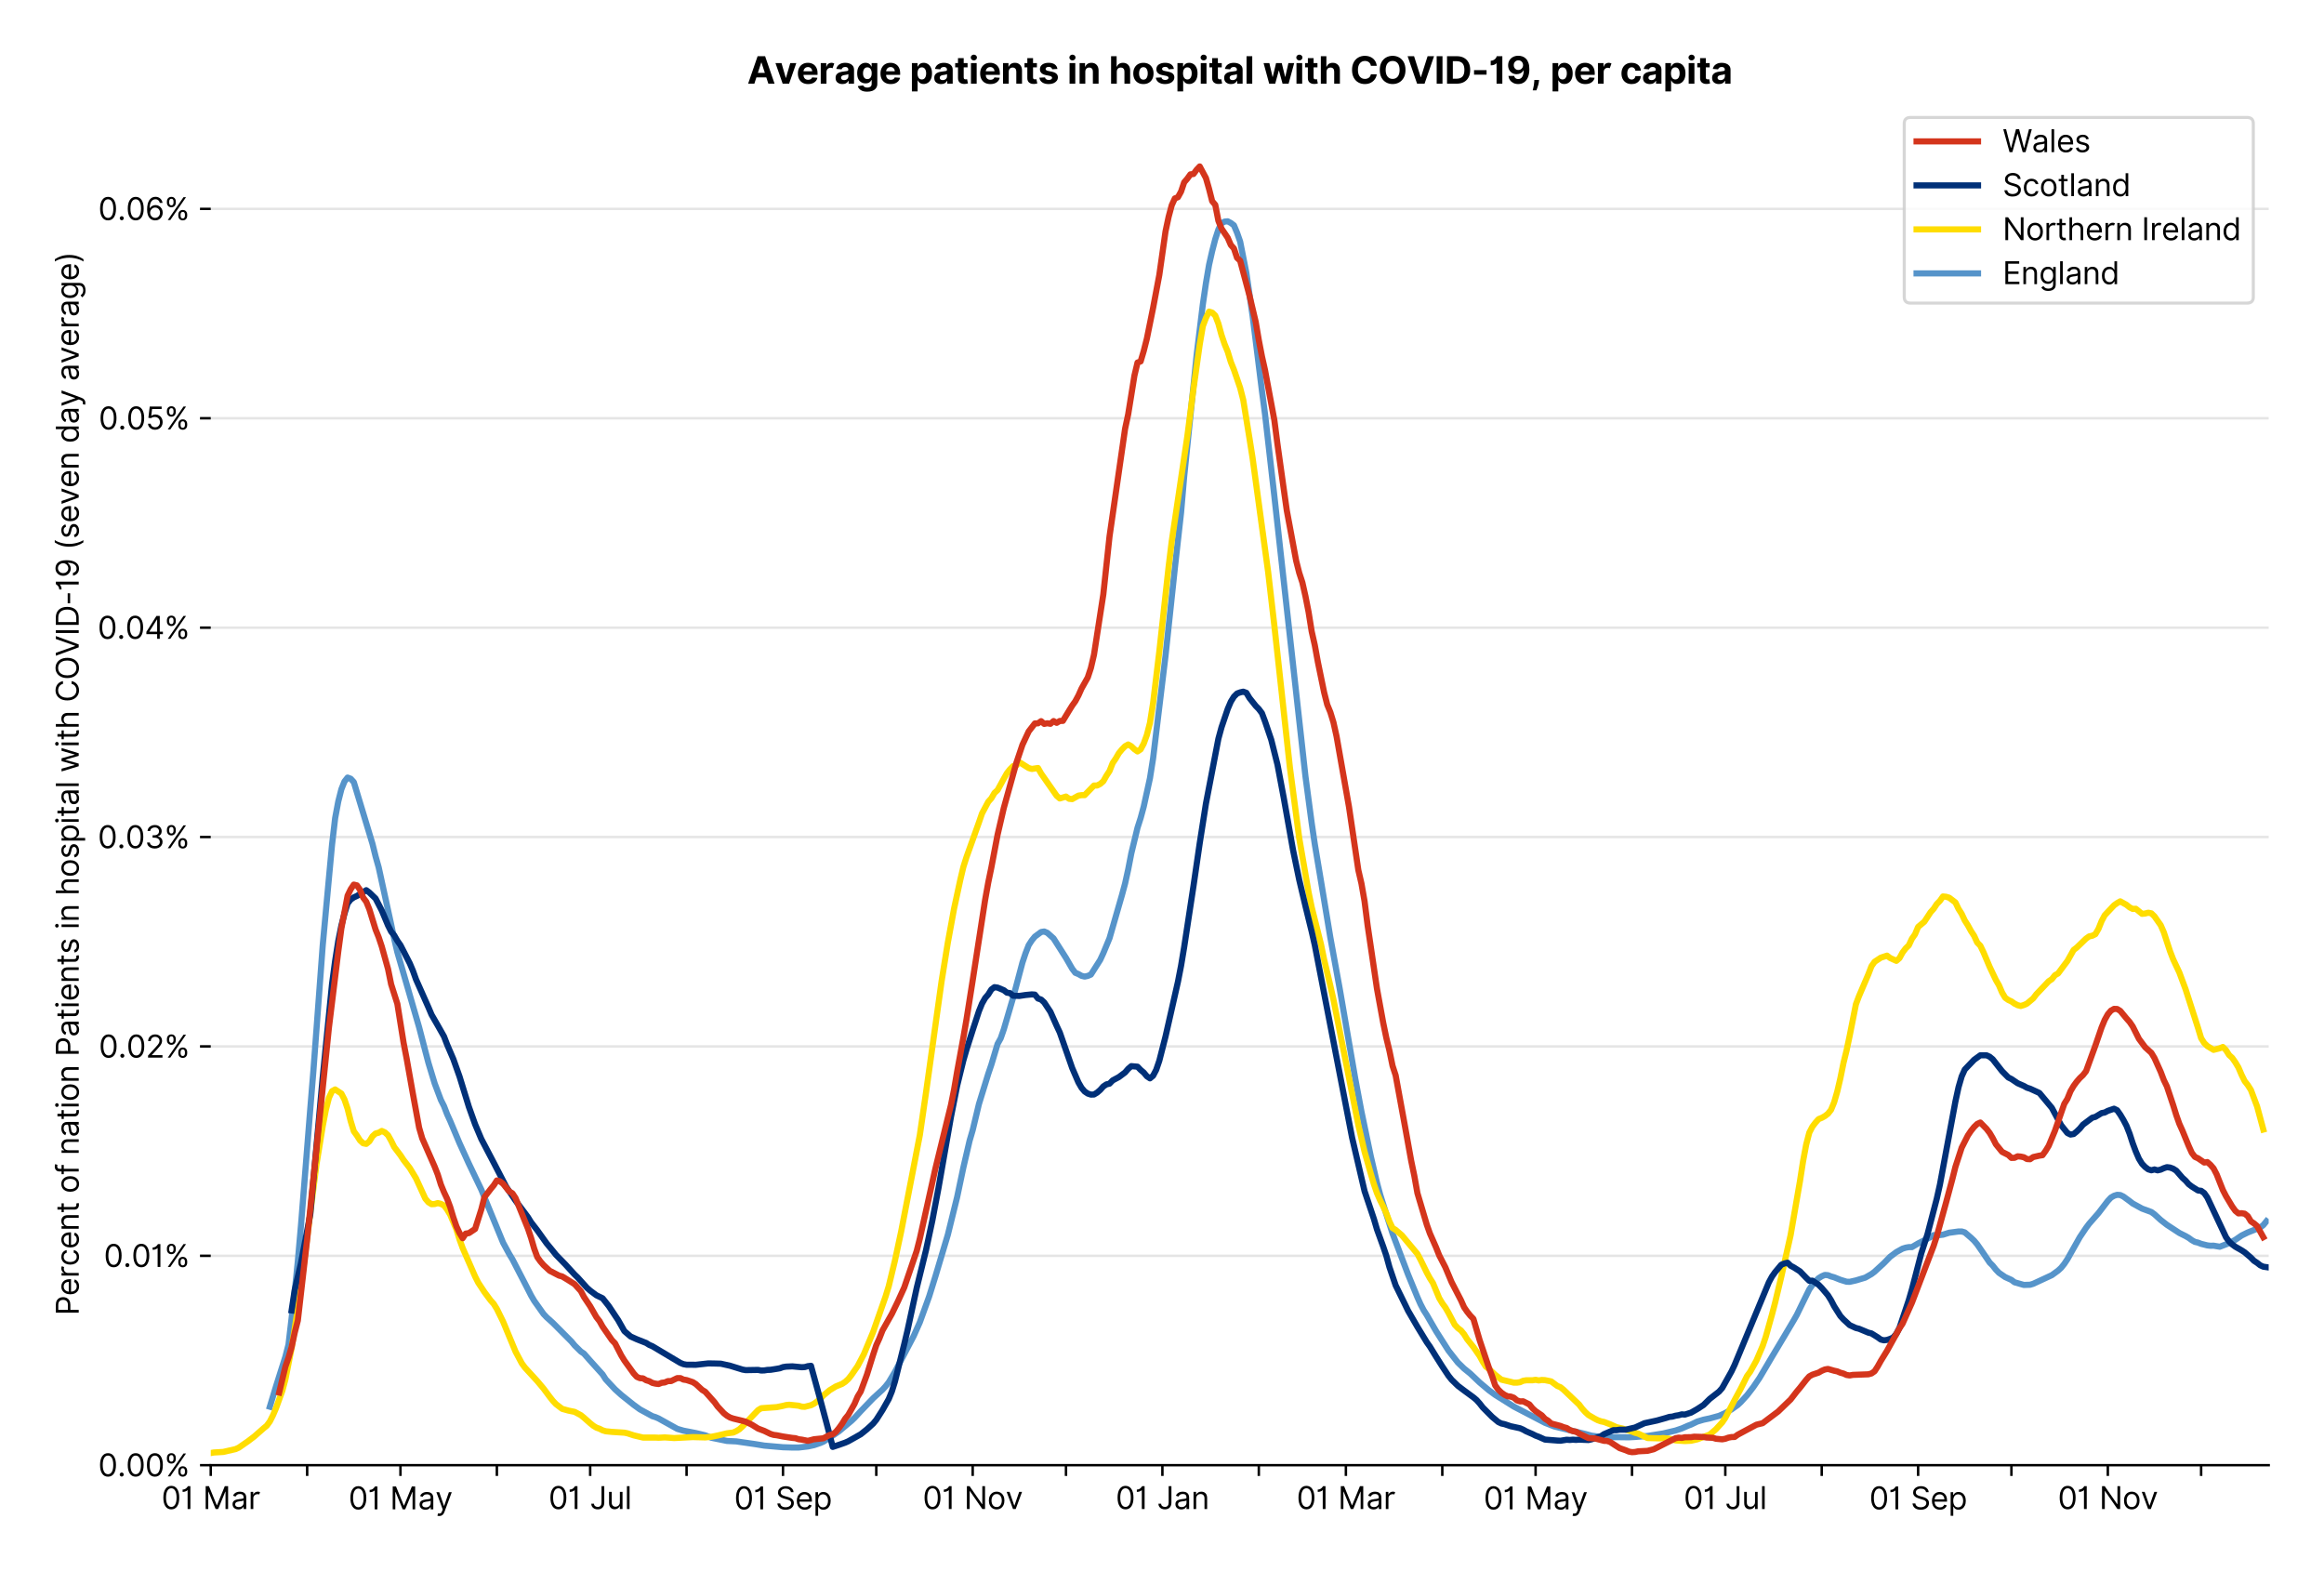 <?xml version="1.0" encoding="utf-8" standalone="no"?>
<!DOCTYPE svg PUBLIC "-//W3C//DTD SVG 1.1//EN"
  "http://www.w3.org/Graphics/SVG/1.1/DTD/svg11.dtd">
<svg xmlns:xlink="http://www.w3.org/1999/xlink" viewBox="0 0 756.175 511.234" xmlns="http://www.w3.org/2000/svg" version="1.1">
 <defs>
  <style type="text/css">*{stroke-linejoin: round; stroke-linecap: butt}</style>
 </defs>
 <g id="figure_1">
  <g id="patch_1">
   <path d="M 0 511.234 
L 756.175 511.234 
L 756.175 0 
L 0 0 
z
" style="fill: #ffffff"/>
  </g>
  <g id="axes_1">
   <g id="patch_2">
    <path d="M 68.575 476.745 
L 738.175 476.745 
L 738.175 33.225 
L 68.575 33.225 
z
" style="fill: #ffffff"/>
   </g>
   <g id="matplotlib.axis_1">
    <g id="xtick_1">
     <g id="line2d_1">
      <defs>
       <path id="m9d6f53941c" d="M 0 0 
L 0 3.5 
" style="stroke: #000000; stroke-width: 0.8"/>
      </defs>
      <g>
       <use xlink:href="#m9d6f53941c" x="68.575" y="476.745" style="stroke: #000000; stroke-width: 0.8"/>
      </g>
     </g>
     <g id="text_1">
      <!-- 01 Mar -->
      <g transform="translate(52.538 491.018)scale(0.1 -0.1)">
       <defs>
        <path id="Inter-Regular-30" d="M 2000 -64 
Q 1230 -64 806 561 
Q 382 1186 382 2327 
Q 382 3459 809 4088 
Q 1236 4718 2000 4718 
Q 2764 4718 3191 4088 
Q 3618 3459 3618 2327 
Q 3618 1186 3194 561 
Q 2771 -64 2000 -64 
z
M 2000 436 
Q 2509 436 2791 927 
Q 3073 1418 3073 2327 
Q 3073 3234 2789 3730 
Q 2505 4227 2000 4227 
Q 1496 4227 1211 3730 
Q 927 3234 927 2327 
Q 927 1418 1210 927 
Q 1493 436 2000 436 
z
" transform="scale(0.016)"/>
        <path id="Inter-Regular-31" d="M 1973 4655 
L 1973 0 
L 1409 0 
L 1409 3836 
L 1373 3836 
Q 1341 3773 1209 3692 
Q 1077 3611 868 3551 
Q 659 3491 391 3491 
L 391 3964 
Q 661 3964 859 4061 
Q 1057 4159 1190 4291 
Q 1323 4423 1392 4529 
Q 1461 4636 1473 4655 
L 1973 4655 
z
" transform="scale(0.016)"/>
        <path id="Inter-Regular-20" transform="scale(0.016)"/>
        <path id="Inter-Regular-4d" d="M 564 4655 
L 1236 4655 
L 2818 791 
L 2873 791 
L 4455 4655 
L 5127 4655 
L 5127 0 
L 4600 0 
L 4600 3536 
L 4555 3536 
L 3100 0 
L 2591 0 
L 1136 3536 
L 1091 3536 
L 1091 0 
L 564 0 
L 564 4655 
z
" transform="scale(0.016)"/>
        <path id="Inter-Regular-61" d="M 1518 -82 
Q 1186 -82 916 44 
Q 646 170 486 410 
Q 327 650 327 991 
Q 327 1291 445 1478 
Q 564 1666 761 1773 
Q 959 1880 1199 1933 
Q 1439 1986 1682 2018 
Q 2000 2059 2199 2080 
Q 2398 2102 2490 2154 
Q 2582 2207 2582 2336 
L 2582 2355 
Q 2582 2691 2399 2877 
Q 2216 3064 1846 3064 
Q 1461 3064 1243 2895 
Q 1025 2727 936 2536 
L 427 2718 
Q 564 3036 792 3214 
Q 1021 3393 1292 3464 
Q 1564 3536 1827 3536 
Q 1996 3536 2215 3496 
Q 2434 3457 2640 3334 
Q 2846 3211 2982 2963 
Q 3118 2716 3118 2300 
L 3118 0 
L 2582 0 
L 2582 473 
L 2555 473 
Q 2500 359 2373 229 
Q 2246 100 2034 9 
Q 1823 -82 1518 -82 
z
M 1600 400 
Q 1918 400 2137 525 
Q 2357 650 2469 847 
Q 2582 1045 2582 1264 
L 2582 1755 
Q 2548 1714 2433 1681 
Q 2318 1648 2169 1624 
Q 2021 1600 1881 1583 
Q 1741 1566 1655 1555 
Q 1446 1527 1265 1467 
Q 1084 1407 974 1287 
Q 864 1168 864 964 
Q 864 684 1072 542 
Q 1280 400 1600 400 
z
" transform="scale(0.016)"/>
        <path id="Inter-Regular-72" d="M 491 0 
L 491 3491 
L 1009 3491 
L 1009 2964 
L 1046 2964 
Q 1139 3223 1389 3384 
Q 1639 3545 1955 3545 
Q 2100 3545 2209 3511 
Q 2318 3477 2400 3418 
L 2218 2964 
Q 2161 2993 2085 3010 
Q 2009 3027 1909 3027 
Q 1527 3027 1277 2794 
Q 1027 2561 1027 2209 
L 1027 0 
L 491 0 
z
" transform="scale(0.016)"/>
       </defs>
       <use xlink:href="#Inter-Regular-30"/>
       <use xlink:href="#Inter-Regular-31" x="62.5"/>
       <use xlink:href="#Inter-Regular-20" x="106.676"/>
       <use xlink:href="#Inter-Regular-4d" x="134.801"/>
       <use xlink:href="#Inter-Regular-61" x="225.994"/>
       <use xlink:href="#Inter-Regular-72" x="282.386"/>
      </g>
     </g>
    </g>
    <g id="xtick_2">
     <g id="line2d_2">
      <g>
       <use xlink:href="#m9d6f53941c" x="99.944" y="476.745" style="stroke: #000000; stroke-width: 0.8"/>
      </g>
     </g>
    </g>
    <g id="xtick_3">
     <g id="line2d_3">
      <g>
       <use xlink:href="#m9d6f53941c" x="130.301" y="476.745" style="stroke: #000000; stroke-width: 0.8"/>
      </g>
     </g>
     <g id="text_2">
      <!-- 01 May -->
      <g transform="translate(113.398 491.117)scale(0.1 -0.1)">
       <defs>
        <path id="Inter-Regular-79" d="M 818 -1355 
Q 682 -1355 575 -1333 
Q 468 -1311 427 -1291 
L 564 -818 
Q 857 -893 1053 -814 
Q 1250 -736 1391 -345 
L 1509 -18 
L 218 3491 
L 800 3491 
L 1764 709 
L 1800 709 
L 2764 3491 
L 3346 3491 
L 1846 -564 
Q 1550 -1355 818 -1355 
z
" transform="scale(0.016)"/>
       </defs>
       <use xlink:href="#Inter-Regular-30"/>
       <use xlink:href="#Inter-Regular-31" x="62.5"/>
       <use xlink:href="#Inter-Regular-20" x="106.676"/>
       <use xlink:href="#Inter-Regular-4d" x="134.801"/>
       <use xlink:href="#Inter-Regular-61" x="225.994"/>
       <use xlink:href="#Inter-Regular-79" x="282.386"/>
      </g>
     </g>
    </g>
    <g id="xtick_4">
     <g id="line2d_4">
      <g>
       <use xlink:href="#m9d6f53941c" x="161.67" y="476.745" style="stroke: #000000; stroke-width: 0.8"/>
      </g>
     </g>
    </g>
    <g id="xtick_5">
     <g id="line2d_5">
      <g>
       <use xlink:href="#m9d6f53941c" x="192.028" y="476.745" style="stroke: #000000; stroke-width: 0.8"/>
      </g>
     </g>
     <g id="text_3">
      <!-- 01 Jul -->
      <g transform="translate(178.484 491.018)scale(0.1 -0.1)">
       <defs>
        <path id="Inter-Regular-4a" d="M 2346 4655 
L 2909 4655 
L 2909 1327 
Q 2909 657 2549 296 
Q 2189 -64 1582 -64 
Q 1200 -64 902 76 
Q 605 216 434 475 
Q 264 734 264 1091 
L 818 1091 
Q 818 795 1034 615 
Q 1250 436 1582 436 
Q 1948 436 2147 664 
Q 2346 893 2346 1327 
L 2346 4655 
z
" transform="scale(0.016)"/>
        <path id="Inter-Regular-75" d="M 2691 1427 
L 2691 3491 
L 3227 3491 
L 3227 0 
L 2691 0 
L 2691 591 
L 2655 591 
Q 2532 325 2273 140 
Q 2014 -45 1618 -45 
Q 1127 -45 809 280 
Q 491 605 491 1273 
L 491 3491 
L 1027 3491 
L 1027 1309 
Q 1027 927 1242 700 
Q 1457 473 1791 473 
Q 1991 473 2199 575 
Q 2407 677 2549 888 
Q 2691 1100 2691 1427 
z
" transform="scale(0.016)"/>
        <path id="Inter-Regular-6c" d="M 1027 4655 
L 1027 0 
L 491 0 
L 491 4655 
L 1027 4655 
z
" transform="scale(0.016)"/>
       </defs>
       <use xlink:href="#Inter-Regular-30"/>
       <use xlink:href="#Inter-Regular-31" x="62.5"/>
       <use xlink:href="#Inter-Regular-20" x="106.676"/>
       <use xlink:href="#Inter-Regular-4a" x="134.801"/>
       <use xlink:href="#Inter-Regular-75" x="189.063"/>
       <use xlink:href="#Inter-Regular-6c" x="247.159"/>
      </g>
     </g>
    </g>
    <g id="xtick_6">
     <g id="line2d_6">
      <g>
       <use xlink:href="#m9d6f53941c" x="223.397" y="476.745" style="stroke: #000000; stroke-width: 0.8"/>
      </g>
     </g>
    </g>
    <g id="xtick_7">
     <g id="line2d_7">
      <g>
       <use xlink:href="#m9d6f53941c" x="254.766" y="476.745" style="stroke: #000000; stroke-width: 0.8"/>
      </g>
     </g>
     <g id="text_4">
      <!-- 01 Sep -->
      <g transform="translate(238.878 491.117)scale(0.1 -0.1)">
       <defs>
        <path id="Inter-Regular-53" d="M 3109 3491 
Q 3068 3836 2777 4027 
Q 2486 4218 2064 4218 
Q 1600 4218 1318 3999 
Q 1036 3780 1036 3445 
Q 1036 3195 1189 3042 
Q 1343 2889 1553 2803 
Q 1764 2718 1936 2673 
L 2409 2545 
Q 2591 2498 2815 2414 
Q 3039 2330 3244 2185 
Q 3450 2041 3584 1816 
Q 3718 1591 3718 1264 
Q 3718 886 3521 581 
Q 3325 277 2949 97 
Q 2573 -82 2036 -82 
Q 1286 -82 845 272 
Q 405 627 364 1200 
L 946 1200 
Q 968 936 1124 764 
Q 1280 593 1519 510 
Q 1759 427 2036 427 
Q 2359 427 2616 533 
Q 2873 639 3023 828 
Q 3173 1018 3173 1273 
Q 3173 1505 3043 1650 
Q 2914 1795 2702 1886 
Q 2491 1977 2246 2045 
L 1673 2209 
Q 1127 2366 809 2657 
Q 491 2948 491 3418 
Q 491 3809 703 4101 
Q 916 4393 1276 4555 
Q 1636 4718 2082 4718 
Q 2532 4718 2882 4558 
Q 3232 4398 3437 4120 
Q 3643 3843 3655 3491 
L 3109 3491 
z
" transform="scale(0.016)"/>
        <path id="Inter-Regular-65" d="M 1955 -73 
Q 1450 -73 1085 151 
Q 721 375 524 778 
Q 327 1182 327 1718 
Q 327 2255 524 2665 
Q 721 3075 1074 3305 
Q 1427 3536 1900 3536 
Q 2173 3536 2439 3445 
Q 2705 3355 2923 3151 
Q 3141 2948 3270 2614 
Q 3400 2280 3400 1791 
L 3400 1564 
L 866 1564 
Q 884 1005 1183 707 
Q 1482 409 1955 409 
Q 2271 409 2498 545 
Q 2725 682 2827 955 
L 3346 809 
Q 3223 414 2854 170 
Q 2486 -73 1955 -73 
z
M 866 2027 
L 2855 2027 
Q 2855 2470 2595 2762 
Q 2336 3055 1900 3055 
Q 1593 3055 1368 2911 
Q 1143 2768 1013 2533 
Q 884 2298 866 2027 
z
" transform="scale(0.016)"/>
        <path id="Inter-Regular-70" d="M 491 -1309 
L 491 3491 
L 1009 3491 
L 1009 2936 
L 1073 2936 
Q 1132 3027 1237 3169 
Q 1343 3311 1542 3423 
Q 1741 3536 2082 3536 
Q 2523 3536 2859 3315 
Q 3196 3095 3384 2690 
Q 3573 2286 3573 1736 
Q 3573 1182 3384 776 
Q 3196 370 2861 148 
Q 2527 -73 2091 -73 
Q 1755 -73 1552 39 
Q 1350 152 1241 296 
Q 1132 441 1073 536 
L 1027 536 
L 1027 -1309 
L 491 -1309 
z
M 1018 1745 
Q 1018 1152 1276 780 
Q 1534 409 2018 409 
Q 2355 409 2581 587 
Q 2807 766 2921 1069 
Q 3036 1373 3036 1745 
Q 3036 2114 2923 2410 
Q 2811 2707 2585 2881 
Q 2359 3055 2018 3055 
Q 1527 3055 1272 2693 
Q 1018 2332 1018 1745 
z
" transform="scale(0.016)"/>
       </defs>
       <use xlink:href="#Inter-Regular-30"/>
       <use xlink:href="#Inter-Regular-31" x="62.5"/>
       <use xlink:href="#Inter-Regular-20" x="106.676"/>
       <use xlink:href="#Inter-Regular-53" x="134.801"/>
       <use xlink:href="#Inter-Regular-65" x="198.58"/>
       <use xlink:href="#Inter-Regular-70" x="256.818"/>
      </g>
     </g>
    </g>
    <g id="xtick_8">
     <g id="line2d_8">
      <g>
       <use xlink:href="#m9d6f53941c" x="285.123" y="476.745" style="stroke: #000000; stroke-width: 0.8"/>
      </g>
     </g>
    </g>
    <g id="xtick_9">
     <g id="line2d_9">
      <g>
       <use xlink:href="#m9d6f53941c" x="316.492" y="476.745" style="stroke: #000000; stroke-width: 0.8"/>
      </g>
     </g>
     <g id="text_5">
      <!-- 01 Nov -->
      <g transform="translate(300.221 491.018)scale(0.1 -0.1)">
       <defs>
        <path id="Inter-Regular-4e" d="M 4255 4655 
L 4255 0 
L 3709 0 
L 1173 3655 
L 1127 3655 
L 1127 0 
L 564 0 
L 564 4655 
L 1109 4655 
L 3655 991 
L 3700 991 
L 3700 4655 
L 4255 4655 
z
" transform="scale(0.016)"/>
        <path id="Inter-Regular-6f" d="M 1909 -73 
Q 1436 -73 1080 152 
Q 725 377 526 781 
Q 327 1186 327 1727 
Q 327 2273 526 2679 
Q 725 3086 1080 3311 
Q 1436 3536 1909 3536 
Q 2382 3536 2737 3311 
Q 3093 3086 3292 2679 
Q 3491 2273 3491 1727 
Q 3491 1186 3292 781 
Q 3093 377 2737 152 
Q 2382 -73 1909 -73 
z
M 1909 409 
Q 2268 409 2500 593 
Q 2732 777 2843 1077 
Q 2955 1377 2955 1727 
Q 2955 2077 2843 2379 
Q 2732 2682 2500 2868 
Q 2268 3055 1909 3055 
Q 1550 3055 1318 2868 
Q 1086 2682 975 2379 
Q 864 2077 864 1727 
Q 864 1377 975 1077 
Q 1086 777 1318 593 
Q 1550 409 1909 409 
z
" transform="scale(0.016)"/>
        <path id="Inter-Regular-76" d="M 3346 3491 
L 2055 0 
L 1509 0 
L 218 3491 
L 800 3491 
L 1764 709 
L 1800 709 
L 2764 3491 
L 3346 3491 
z
" transform="scale(0.016)"/>
       </defs>
       <use xlink:href="#Inter-Regular-30"/>
       <use xlink:href="#Inter-Regular-31" x="62.5"/>
       <use xlink:href="#Inter-Regular-20" x="106.676"/>
       <use xlink:href="#Inter-Regular-4e" x="134.801"/>
       <use xlink:href="#Inter-Regular-6f" x="210.085"/>
       <use xlink:href="#Inter-Regular-76" x="269.744"/>
      </g>
     </g>
    </g>
    <g id="xtick_10">
     <g id="line2d_10">
      <g>
       <use xlink:href="#m9d6f53941c" x="346.849" y="476.745" style="stroke: #000000; stroke-width: 0.8"/>
      </g>
     </g>
    </g>
    <g id="xtick_11">
     <g id="line2d_11">
      <g>
       <use xlink:href="#m9d6f53941c" x="378.218" y="476.745" style="stroke: #000000; stroke-width: 0.8"/>
      </g>
     </g>
     <g id="text_6">
      <!-- 01 Jan -->
      <g transform="translate(363.019 491.018)scale(0.1 -0.1)">
       <defs>
        <path id="Inter-Regular-6e" d="M 1027 2100 
L 1027 0 
L 491 0 
L 491 3491 
L 1009 3491 
L 1009 2945 
L 1055 2945 
Q 1177 3211 1427 3373 
Q 1677 3536 2073 3536 
Q 2602 3536 2928 3211 
Q 3255 2886 3255 2218 
L 3255 0 
L 2718 0 
L 2718 2182 
Q 2718 2593 2504 2824 
Q 2291 3055 1918 3055 
Q 1534 3055 1280 2806 
Q 1027 2557 1027 2100 
z
" transform="scale(0.016)"/>
       </defs>
       <use xlink:href="#Inter-Regular-30"/>
       <use xlink:href="#Inter-Regular-31" x="62.5"/>
       <use xlink:href="#Inter-Regular-20" x="106.676"/>
       <use xlink:href="#Inter-Regular-4a" x="134.801"/>
       <use xlink:href="#Inter-Regular-61" x="189.063"/>
       <use xlink:href="#Inter-Regular-6e" x="245.455"/>
      </g>
     </g>
    </g>
    <g id="xtick_12">
     <g id="line2d_12">
      <g>
       <use xlink:href="#m9d6f53941c" x="409.588" y="476.745" style="stroke: #000000; stroke-width: 0.8"/>
      </g>
     </g>
    </g>
    <g id="xtick_13">
     <g id="line2d_13">
      <g>
       <use xlink:href="#m9d6f53941c" x="437.921" y="476.745" style="stroke: #000000; stroke-width: 0.8"/>
      </g>
     </g>
     <g id="text_7">
      <!-- 01 Mar -->
      <g transform="translate(421.884 491.018)scale(0.1 -0.1)">
       <use xlink:href="#Inter-Regular-30"/>
       <use xlink:href="#Inter-Regular-31" x="62.5"/>
       <use xlink:href="#Inter-Regular-20" x="106.676"/>
       <use xlink:href="#Inter-Regular-4d" x="134.801"/>
       <use xlink:href="#Inter-Regular-61" x="225.994"/>
       <use xlink:href="#Inter-Regular-72" x="282.386"/>
      </g>
     </g>
    </g>
    <g id="xtick_14">
     <g id="line2d_14">
      <g>
       <use xlink:href="#m9d6f53941c" x="469.29" y="476.745" style="stroke: #000000; stroke-width: 0.8"/>
      </g>
     </g>
    </g>
    <g id="xtick_15">
     <g id="line2d_15">
      <g>
       <use xlink:href="#m9d6f53941c" x="499.647" y="476.745" style="stroke: #000000; stroke-width: 0.8"/>
      </g>
     </g>
     <g id="text_8">
      <!-- 01 May -->
      <g transform="translate(482.744 491.117)scale(0.1 -0.1)">
       <use xlink:href="#Inter-Regular-30"/>
       <use xlink:href="#Inter-Regular-31" x="62.5"/>
       <use xlink:href="#Inter-Regular-20" x="106.676"/>
       <use xlink:href="#Inter-Regular-4d" x="134.801"/>
       <use xlink:href="#Inter-Regular-61" x="225.994"/>
       <use xlink:href="#Inter-Regular-79" x="282.386"/>
      </g>
     </g>
    </g>
    <g id="xtick_16">
     <g id="line2d_16">
      <g>
       <use xlink:href="#m9d6f53941c" x="531.016" y="476.745" style="stroke: #000000; stroke-width: 0.8"/>
      </g>
     </g>
    </g>
    <g id="xtick_17">
     <g id="line2d_17">
      <g>
       <use xlink:href="#m9d6f53941c" x="561.374" y="476.745" style="stroke: #000000; stroke-width: 0.8"/>
      </g>
     </g>
     <g id="text_9">
      <!-- 01 Jul -->
      <g transform="translate(547.83 491.018)scale(0.1 -0.1)">
       <use xlink:href="#Inter-Regular-30"/>
       <use xlink:href="#Inter-Regular-31" x="62.5"/>
       <use xlink:href="#Inter-Regular-20" x="106.676"/>
       <use xlink:href="#Inter-Regular-4a" x="134.801"/>
       <use xlink:href="#Inter-Regular-75" x="189.063"/>
       <use xlink:href="#Inter-Regular-6c" x="247.159"/>
      </g>
     </g>
    </g>
    <g id="xtick_18">
     <g id="line2d_18">
      <g>
       <use xlink:href="#m9d6f53941c" x="592.743" y="476.745" style="stroke: #000000; stroke-width: 0.8"/>
      </g>
     </g>
    </g>
    <g id="xtick_19">
     <g id="line2d_19">
      <g>
       <use xlink:href="#m9d6f53941c" x="624.112" y="476.745" style="stroke: #000000; stroke-width: 0.8"/>
      </g>
     </g>
     <g id="text_10">
      <!-- 01 Sep -->
      <g transform="translate(608.224 491.117)scale(0.1 -0.1)">
       <use xlink:href="#Inter-Regular-30"/>
       <use xlink:href="#Inter-Regular-31" x="62.5"/>
       <use xlink:href="#Inter-Regular-20" x="106.676"/>
       <use xlink:href="#Inter-Regular-53" x="134.801"/>
       <use xlink:href="#Inter-Regular-65" x="198.58"/>
       <use xlink:href="#Inter-Regular-70" x="256.818"/>
      </g>
     </g>
    </g>
    <g id="xtick_20">
     <g id="line2d_20">
      <g>
       <use xlink:href="#m9d6f53941c" x="654.469" y="476.745" style="stroke: #000000; stroke-width: 0.8"/>
      </g>
     </g>
    </g>
    <g id="xtick_21">
     <g id="line2d_21">
      <g>
       <use xlink:href="#m9d6f53941c" x="685.838" y="476.745" style="stroke: #000000; stroke-width: 0.8"/>
      </g>
     </g>
     <g id="text_11">
      <!-- 01 Nov -->
      <g transform="translate(669.567 491.018)scale(0.1 -0.1)">
       <use xlink:href="#Inter-Regular-30"/>
       <use xlink:href="#Inter-Regular-31" x="62.5"/>
       <use xlink:href="#Inter-Regular-20" x="106.676"/>
       <use xlink:href="#Inter-Regular-4e" x="134.801"/>
       <use xlink:href="#Inter-Regular-6f" x="210.085"/>
       <use xlink:href="#Inter-Regular-76" x="269.744"/>
      </g>
     </g>
    </g>
    <g id="xtick_22">
     <g id="line2d_22">
      <g>
       <use xlink:href="#m9d6f53941c" x="716.195" y="476.745" style="stroke: #000000; stroke-width: 0.8"/>
      </g>
     </g>
    </g>
   </g>
   <g id="matplotlib.axis_2">
    <g id="ytick_1">
     <g id="line2d_23">
      <path d="M 68.575 476.745 
L 738.175 476.745 
" clip-path="url(#pda5883d6d6)" style="fill: none; stroke: #e5e5e5; stroke-width: 0.8; stroke-linecap: square"/>
     </g>
     <g id="line2d_24">
      <defs>
       <path id="m1c9ef9d887" d="M 0 0 
L -3.5 0 
" style="stroke: #000000; stroke-width: 0.8"/>
      </defs>
      <g>
       <use xlink:href="#m1c9ef9d887" x="68.575" y="476.745" style="stroke: #000000; stroke-width: 0.8"/>
      </g>
     </g>
     <g id="text_12">
      <!-- 0.00% -->
      <g transform="translate(31.944 480.382)scale(0.1 -0.1)">
       <defs>
        <path id="Inter-Regular-2e" d="M 882 -36 
Q 714 -36 593 84 
Q 473 205 473 373 
Q 473 541 593 661 
Q 714 782 882 782 
Q 1050 782 1170 661 
Q 1291 541 1291 373 
Q 1291 205 1170 84 
Q 1050 -36 882 -36 
z
" transform="scale(0.016)"/>
        <path id="Inter-Regular-25" d="M 2855 873 
L 2855 1118 
Q 2855 1373 2960 1585 
Q 3066 1798 3269 1926 
Q 3473 2055 3764 2055 
Q 4059 2055 4259 1926 
Q 4459 1798 4561 1585 
Q 4664 1373 4664 1118 
L 4664 873 
Q 4664 618 4560 405 
Q 4457 193 4256 64 
Q 4055 -64 3764 -64 
Q 3468 -64 3266 64 
Q 3064 193 2959 405 
Q 2855 618 2855 873 
z
M 536 3536 
L 536 3782 
Q 536 4036 642 4248 
Q 748 4461 951 4589 
Q 1155 4718 1446 4718 
Q 1741 4718 1941 4589 
Q 2141 4461 2243 4248 
Q 2346 4036 2346 3782 
L 2346 3536 
Q 2346 3282 2242 3069 
Q 2139 2857 1937 2728 
Q 1736 2600 1446 2600 
Q 1150 2600 948 2728 
Q 746 2857 641 3069 
Q 536 3282 536 3536 
z
M 709 0 
L 3909 4655 
L 4427 4655 
L 1227 0 
L 709 0 
z
M 3318 1118 
L 3318 873 
Q 3318 661 3418 494 
Q 3518 327 3764 327 
Q 4002 327 4101 494 
Q 4200 661 4200 873 
L 4200 1118 
Q 4200 1330 4104 1497 
Q 4009 1664 3764 1664 
Q 3525 1664 3421 1497 
Q 3318 1330 3318 1118 
z
M 1000 3782 
L 1000 3536 
Q 1000 3325 1100 3158 
Q 1200 2991 1446 2991 
Q 1684 2991 1783 3158 
Q 1882 3325 1882 3536 
L 1882 3782 
Q 1882 3993 1786 4160 
Q 1691 4327 1446 4327 
Q 1207 4327 1103 4160 
Q 1000 3993 1000 3782 
z
" transform="scale(0.016)"/>
       </defs>
       <use xlink:href="#Inter-Regular-30"/>
       <use xlink:href="#Inter-Regular-2e" x="62.5"/>
       <use xlink:href="#Inter-Regular-30" x="90.057"/>
       <use xlink:href="#Inter-Regular-30" x="152.557"/>
       <use xlink:href="#Inter-Regular-25" x="215.057"/>
      </g>
     </g>
    </g>
    <g id="ytick_2">
     <g id="line2d_25">
      <path d="M 68.575 408.615 
L 738.175 408.615 
" clip-path="url(#pda5883d6d6)" style="fill: none; stroke: #e5e5e5; stroke-width: 0.8; stroke-linecap: square"/>
     </g>
     <g id="line2d_26">
      <g>
       <use xlink:href="#m1c9ef9d887" x="68.575" y="408.615" style="stroke: #000000; stroke-width: 0.8"/>
      </g>
     </g>
     <g id="text_13">
      <!-- 0.01% -->
      <g transform="translate(33.777 412.252)scale(0.1 -0.1)">
       <use xlink:href="#Inter-Regular-30"/>
       <use xlink:href="#Inter-Regular-2e" x="62.5"/>
       <use xlink:href="#Inter-Regular-30" x="90.057"/>
       <use xlink:href="#Inter-Regular-31" x="152.557"/>
       <use xlink:href="#Inter-Regular-25" x="196.733"/>
      </g>
     </g>
    </g>
    <g id="ytick_3">
     <g id="line2d_27">
      <path d="M 68.575 340.486 
L 738.175 340.486 
" clip-path="url(#pda5883d6d6)" style="fill: none; stroke: #e5e5e5; stroke-width: 0.8; stroke-linecap: square"/>
     </g>
     <g id="line2d_28">
      <g>
       <use xlink:href="#m1c9ef9d887" x="68.575" y="340.486" style="stroke: #000000; stroke-width: 0.8"/>
      </g>
     </g>
     <g id="text_14">
      <!-- 0.02% -->
      <g transform="translate(32.142 344.122)scale(0.1 -0.1)">
       <defs>
        <path id="Inter-Regular-32" d="M 482 0 
L 482 409 
L 2018 2091 
Q 2289 2386 2464 2605 
Q 2639 2825 2724 3019 
Q 2809 3214 2809 3427 
Q 2809 3795 2553 4011 
Q 2298 4227 1918 4227 
Q 1514 4227 1275 3985 
Q 1036 3743 1036 3345 
L 500 3345 
Q 500 3755 688 4064 
Q 877 4373 1203 4545 
Q 1530 4718 1936 4718 
Q 2346 4718 2661 4545 
Q 2977 4373 3156 4079 
Q 3336 3786 3336 3427 
Q 3336 3170 3244 2926 
Q 3152 2682 2926 2383 
Q 2700 2084 2300 1655 
L 1255 536 
L 1255 500 
L 3418 500 
L 3418 0 
L 482 0 
z
" transform="scale(0.016)"/>
       </defs>
       <use xlink:href="#Inter-Regular-30"/>
       <use xlink:href="#Inter-Regular-2e" x="62.5"/>
       <use xlink:href="#Inter-Regular-30" x="90.057"/>
       <use xlink:href="#Inter-Regular-32" x="152.557"/>
       <use xlink:href="#Inter-Regular-25" x="213.068"/>
      </g>
     </g>
    </g>
    <g id="ytick_4">
     <g id="line2d_29">
      <path d="M 68.575 272.356 
L 738.175 272.356 
" clip-path="url(#pda5883d6d6)" style="fill: none; stroke: #e5e5e5; stroke-width: 0.8; stroke-linecap: square"/>
     </g>
     <g id="line2d_30">
      <g>
       <use xlink:href="#m1c9ef9d887" x="68.575" y="272.356" style="stroke: #000000; stroke-width: 0.8"/>
      </g>
     </g>
     <g id="text_15">
      <!-- 0.03% -->
      <g transform="translate(31.83 275.993)scale(0.1 -0.1)">
       <defs>
        <path id="Inter-Regular-33" d="M 2055 -64 
Q 1605 -64 1253 90 
Q 902 245 696 521 
Q 491 798 473 1164 
L 1046 1164 
Q 1071 827 1356 631 
Q 1641 436 2046 436 
Q 2493 436 2783 664 
Q 3073 893 3073 1264 
Q 3073 1650 2787 1893 
Q 2502 2136 1973 2136 
L 1600 2136 
L 1600 2636 
L 1973 2636 
Q 2386 2636 2647 2856 
Q 2909 3077 2909 3445 
Q 2909 3798 2679 4012 
Q 2450 4227 2064 4227 
Q 1823 4227 1610 4139 
Q 1398 4052 1264 3887 
Q 1130 3723 1118 3491 
L 573 3491 
Q 586 3857 793 4133 
Q 1000 4409 1335 4563 
Q 1671 4718 2073 4718 
Q 2505 4718 2814 4544 
Q 3123 4370 3289 4086 
Q 3455 3802 3455 3473 
Q 3455 3080 3249 2802 
Q 3043 2525 2691 2418 
L 2691 2382 
Q 3132 2309 3379 2008 
Q 3627 1707 3627 1264 
Q 3627 884 3421 583 
Q 3216 282 2861 109 
Q 2507 -64 2055 -64 
z
" transform="scale(0.016)"/>
       </defs>
       <use xlink:href="#Inter-Regular-30"/>
       <use xlink:href="#Inter-Regular-2e" x="62.5"/>
       <use xlink:href="#Inter-Regular-30" x="90.057"/>
       <use xlink:href="#Inter-Regular-33" x="152.557"/>
       <use xlink:href="#Inter-Regular-25" x="216.193"/>
      </g>
     </g>
    </g>
    <g id="ytick_5">
     <g id="line2d_31">
      <path d="M 68.575 204.226 
L 738.175 204.226 
" clip-path="url(#pda5883d6d6)" style="fill: none; stroke: #e5e5e5; stroke-width: 0.8; stroke-linecap: square"/>
     </g>
     <g id="line2d_32">
      <g>
       <use xlink:href="#m1c9ef9d887" x="68.575" y="204.226" style="stroke: #000000; stroke-width: 0.8"/>
      </g>
     </g>
     <g id="text_16">
      <!-- 0.04% -->
      <g transform="translate(31.773 207.863)scale(0.1 -0.1)">
       <defs>
        <path id="Inter-Regular-34" d="M 373 955 
L 373 1418 
L 2418 4655 
L 3100 4655 
L 3100 1455 
L 3736 1455 
L 3736 955 
L 3100 955 
L 3100 0 
L 2564 0 
L 2564 955 
L 373 955 
z
M 2564 1455 
L 2564 3936 
L 2527 3936 
L 982 1491 
L 982 1455 
L 2564 1455 
z
" transform="scale(0.016)"/>
       </defs>
       <use xlink:href="#Inter-Regular-30"/>
       <use xlink:href="#Inter-Regular-2e" x="62.5"/>
       <use xlink:href="#Inter-Regular-30" x="90.057"/>
       <use xlink:href="#Inter-Regular-34" x="152.557"/>
       <use xlink:href="#Inter-Regular-25" x="216.761"/>
      </g>
     </g>
    </g>
    <g id="ytick_6">
     <g id="line2d_33">
      <path d="M 68.575 136.097 
L 738.175 136.097 
" clip-path="url(#pda5883d6d6)" style="fill: none; stroke: #e5e5e5; stroke-width: 0.8; stroke-linecap: square"/>
     </g>
     <g id="line2d_34">
      <g>
       <use xlink:href="#m1c9ef9d887" x="68.575" y="136.097" style="stroke: #000000; stroke-width: 0.8"/>
      </g>
     </g>
     <g id="text_17">
      <!-- 0.05% -->
      <g transform="translate(32.114 139.733)scale(0.1 -0.1)">
       <defs>
        <path id="Inter-Regular-35" d="M 1936 -64 
Q 1536 -64 1216 95 
Q 896 255 702 532 
Q 509 809 491 1164 
L 1036 1164 
Q 1068 848 1324 642 
Q 1580 436 1936 436 
Q 2223 436 2447 570 
Q 2671 705 2799 940 
Q 2927 1175 2927 1473 
Q 2927 1777 2794 2017 
Q 2661 2257 2429 2395 
Q 2198 2534 1900 2536 
Q 1686 2539 1461 2472 
Q 1236 2405 1091 2300 
L 564 2364 
L 846 4655 
L 3264 4655 
L 3264 4155 
L 1318 4155 
L 1155 2782 
L 1182 2782 
Q 1325 2895 1541 2970 
Q 1757 3045 1991 3045 
Q 2418 3045 2753 2842 
Q 3089 2639 3281 2286 
Q 3473 1934 3473 1482 
Q 3473 1036 3274 687 
Q 3075 339 2727 137 
Q 2380 -64 1936 -64 
z
" transform="scale(0.016)"/>
       </defs>
       <use xlink:href="#Inter-Regular-30"/>
       <use xlink:href="#Inter-Regular-2e" x="62.5"/>
       <use xlink:href="#Inter-Regular-30" x="90.057"/>
       <use xlink:href="#Inter-Regular-35" x="152.557"/>
       <use xlink:href="#Inter-Regular-25" x="213.352"/>
      </g>
     </g>
    </g>
    <g id="ytick_7">
     <g id="line2d_35">
      <path d="M 68.575 67.967 
L 738.175 67.967 
" clip-path="url(#pda5883d6d6)" style="fill: none; stroke: #e5e5e5; stroke-width: 0.8; stroke-linecap: square"/>
     </g>
     <g id="line2d_36">
      <g>
       <use xlink:href="#m1c9ef9d887" x="68.575" y="67.967" style="stroke: #000000; stroke-width: 0.8"/>
      </g>
     </g>
     <g id="text_18">
      <!-- 0.06% -->
      <g transform="translate(31.958 71.604)scale(0.1 -0.1)">
       <defs>
        <path id="Inter-Regular-36" d="M 2027 -64 
Q 1741 -59 1454 45 
Q 1168 150 932 399 
Q 696 648 552 1074 
Q 409 1500 409 2145 
Q 409 3386 861 4056 
Q 1314 4727 2100 4727 
Q 2686 4727 3073 4384 
Q 3461 4041 3546 3491 
L 2991 3491 
Q 2914 3811 2691 4019 
Q 2468 4227 2100 4227 
Q 1559 4227 1249 3755 
Q 939 3284 936 2427 
L 973 2427 
Q 1164 2716 1461 2880 
Q 1759 3045 2118 3045 
Q 2518 3045 2850 2846 
Q 3182 2648 3382 2299 
Q 3582 1950 3582 1500 
Q 3582 1068 3389 710 
Q 3196 352 2847 142 
Q 2498 -68 2027 -64 
z
M 2027 436 
Q 2314 436 2542 579 
Q 2771 723 2903 964 
Q 3036 1205 3036 1500 
Q 3036 1789 2908 2026 
Q 2780 2264 2556 2404 
Q 2332 2545 2046 2545 
Q 1757 2545 1525 2397 
Q 1293 2250 1157 2010 
Q 1021 1770 1018 1491 
Q 1018 1214 1149 973 
Q 1280 732 1508 584 
Q 1736 436 2027 436 
z
" transform="scale(0.016)"/>
       </defs>
       <use xlink:href="#Inter-Regular-30"/>
       <use xlink:href="#Inter-Regular-2e" x="62.5"/>
       <use xlink:href="#Inter-Regular-30" x="90.057"/>
       <use xlink:href="#Inter-Regular-36" x="152.557"/>
       <use xlink:href="#Inter-Regular-25" x="214.915"/>
      </g>
     </g>
    </g>
    <g id="text_19">
     <!-- Percent of nation Patients in hospital with COVID-19 (seven day average) -->
     <g transform="translate(25.614 428.013)rotate(-90)scale(0.1 -0.1)">
      <defs>
       <path id="Inter-Regular-50" d="M 564 0 
L 564 4655 
L 2136 4655 
Q 2684 4655 3033 4458 
Q 3382 4261 3550 3927 
Q 3718 3593 3718 3182 
Q 3718 2770 3551 2434 
Q 3384 2098 3036 1899 
Q 2689 1700 2146 1700 
L 1127 1700 
L 1127 0 
L 564 0 
z
M 1127 2200 
L 2127 2200 
Q 2689 2200 2926 2482 
Q 3164 2764 3164 3182 
Q 3164 3602 2925 3878 
Q 2686 4155 2118 4155 
L 1127 4155 
L 1127 2200 
z
" transform="scale(0.016)"/>
       <path id="Inter-Regular-63" d="M 1909 -73 
Q 1418 -73 1063 159 
Q 709 391 518 798 
Q 327 1205 327 1727 
Q 327 2259 524 2667 
Q 721 3075 1074 3305 
Q 1427 3536 1900 3536 
Q 2268 3536 2563 3400 
Q 2859 3264 3047 3018 
Q 3236 2773 3282 2445 
L 2746 2445 
Q 2684 2684 2474 2869 
Q 2264 3055 1909 3055 
Q 1439 3055 1151 2697 
Q 864 2339 864 1745 
Q 864 1139 1148 774 
Q 1432 409 1909 409 
Q 2223 409 2447 570 
Q 2671 732 2746 1018 
L 3282 1018 
Q 3236 709 3058 462 
Q 2880 216 2588 71 
Q 2296 -73 1909 -73 
z
" transform="scale(0.016)"/>
       <path id="Inter-Regular-74" d="M 2009 3491 
L 2009 3036 
L 1264 3036 
L 1264 1000 
Q 1264 773 1331 660 
Q 1398 548 1503 510 
Q 1609 473 1727 473 
Q 1816 473 1873 483 
Q 1930 493 1964 500 
L 2073 18 
Q 2018 -2 1920 -23 
Q 1823 -45 1673 -45 
Q 1446 -45 1228 52 
Q 1011 150 869 350 
Q 727 550 727 855 
L 727 3036 
L 200 3036 
L 200 3491 
L 727 3491 
L 727 4327 
L 1264 4327 
L 1264 3491 
L 2009 3491 
z
" transform="scale(0.016)"/>
       <path id="Inter-Regular-66" d="M 2046 3491 
L 2046 3036 
L 1264 3036 
L 1264 0 
L 727 0 
L 727 3036 
L 164 3036 
L 164 3491 
L 727 3491 
L 727 3973 
Q 727 4273 868 4473 
Q 1009 4673 1234 4773 
Q 1459 4873 1709 4873 
Q 1907 4873 2032 4841 
Q 2157 4809 2218 4782 
L 2064 4318 
Q 2023 4332 1951 4352 
Q 1880 4373 1764 4373 
Q 1498 4373 1381 4239 
Q 1264 4105 1264 3845 
L 1264 3491 
L 2046 3491 
z
" transform="scale(0.016)"/>
       <path id="Inter-Regular-69" d="M 491 0 
L 491 3491 
L 1027 3491 
L 1027 0 
L 491 0 
z
M 764 4073 
Q 607 4073 494 4179 
Q 382 4286 382 4436 
Q 382 4586 494 4693 
Q 607 4800 764 4800 
Q 921 4800 1033 4693 
Q 1146 4586 1146 4436 
Q 1146 4286 1033 4179 
Q 921 4073 764 4073 
z
" transform="scale(0.016)"/>
       <path id="Inter-Regular-73" d="M 2964 2709 
L 2482 2573 
Q 2411 2755 2245 2914 
Q 2080 3073 1727 3073 
Q 1407 3073 1194 2926 
Q 982 2780 982 2555 
Q 982 2355 1127 2239 
Q 1273 2123 1582 2045 
L 2100 1918 
Q 3027 1691 3027 973 
Q 3027 673 2855 436 
Q 2684 200 2377 63 
Q 2071 -73 1664 -73 
Q 1130 -73 780 159 
Q 430 391 336 836 
L 846 964 
Q 989 400 1655 400 
Q 2030 400 2251 560 
Q 2473 720 2473 945 
Q 2473 1316 1955 1436 
L 1373 1573 
Q 893 1686 669 1926 
Q 446 2166 446 2527 
Q 446 2823 613 3050 
Q 780 3277 1069 3406 
Q 1359 3536 1727 3536 
Q 2246 3536 2542 3309 
Q 2839 3082 2964 2709 
z
" transform="scale(0.016)"/>
       <path id="Inter-Regular-68" d="M 1027 2100 
L 1027 0 
L 491 0 
L 491 4655 
L 1027 4655 
L 1027 2945 
L 1073 2945 
Q 1196 3216 1442 3376 
Q 1689 3536 2100 3536 
Q 2636 3536 2963 3213 
Q 3291 2891 3291 2218 
L 3291 0 
L 2755 0 
L 2755 2182 
Q 2755 2598 2540 2826 
Q 2325 3055 1946 3055 
Q 1548 3055 1287 2806 
Q 1027 2557 1027 2100 
z
" transform="scale(0.016)"/>
       <path id="Inter-Regular-77" d="M 1282 0 
L 218 3491 
L 782 3491 
L 1536 818 
L 1573 818 
L 2318 3491 
L 2891 3491 
L 3627 827 
L 3664 827 
L 4418 3491 
L 4982 3491 
L 3918 0 
L 3391 0 
L 2627 2682 
L 2573 2682 
L 1809 0 
L 1282 0 
z
" transform="scale(0.016)"/>
       <path id="Inter-Regular-43" d="M 4309 3200 
L 3746 3200 
Q 3677 3523 3484 3743 
Q 3291 3964 3018 4077 
Q 2746 4191 2436 4191 
Q 2014 4191 1672 3977 
Q 1330 3764 1128 3348 
Q 927 2932 927 2327 
Q 927 1723 1128 1307 
Q 1330 891 1672 677 
Q 2014 464 2436 464 
Q 2746 464 3018 577 
Q 3291 691 3484 911 
Q 3677 1132 3746 1455 
L 4309 1455 
Q 4223 977 3957 637 
Q 3691 298 3298 117 
Q 2905 -64 2436 -64 
Q 1841 -64 1377 227 
Q 914 518 648 1054 
Q 382 1591 382 2327 
Q 382 3064 648 3600 
Q 914 4136 1377 4427 
Q 1841 4718 2436 4718 
Q 2905 4718 3298 4537 
Q 3691 4357 3957 4017 
Q 4223 3677 4309 3200 
z
" transform="scale(0.016)"/>
       <path id="Inter-Regular-4f" d="M 4491 2327 
Q 4491 1591 4225 1054 
Q 3959 518 3495 227 
Q 3032 -64 2436 -64 
Q 1841 -64 1377 227 
Q 914 518 648 1054 
Q 382 1591 382 2327 
Q 382 3064 648 3600 
Q 914 4136 1377 4427 
Q 1841 4718 2436 4718 
Q 3032 4718 3495 4427 
Q 3959 4136 4225 3600 
Q 4491 3064 4491 2327 
z
M 3946 2327 
Q 3946 2932 3744 3348 
Q 3543 3764 3201 3977 
Q 2859 4191 2436 4191 
Q 2014 4191 1672 3977 
Q 1330 3764 1128 3348 
Q 927 2932 927 2327 
Q 927 1723 1128 1307 
Q 1330 891 1672 677 
Q 2014 464 2436 464 
Q 2859 464 3201 677 
Q 3543 891 3744 1307 
Q 3946 1723 3946 2327 
z
" transform="scale(0.016)"/>
       <path id="Inter-Regular-56" d="M 755 4655 
L 2136 736 
L 2191 736 
L 3573 4655 
L 4164 4655 
L 2455 0 
L 1873 0 
L 164 4655 
L 755 4655 
z
" transform="scale(0.016)"/>
       <path id="Inter-Regular-49" d="M 1127 4655 
L 1127 0 
L 564 0 
L 564 4655 
L 1127 4655 
z
" transform="scale(0.016)"/>
       <path id="Inter-Regular-44" d="M 2000 0 
L 564 0 
L 564 4655 
L 2064 4655 
Q 2741 4655 3223 4376 
Q 3705 4098 3961 3578 
Q 4218 3059 4218 2336 
Q 4218 1609 3959 1085 
Q 3700 561 3204 280 
Q 2709 0 2000 0 
z
M 1127 500 
L 1964 500 
Q 2830 500 3251 992 
Q 3673 1484 3673 2336 
Q 3673 3182 3259 3668 
Q 2846 4155 2027 4155 
L 1127 4155 
L 1127 500 
z
" transform="scale(0.016)"/>
       <path id="Inter-Regular-2d" d="M 2491 2245 
L 2491 1745 
L 455 1745 
L 455 2245 
L 2491 2245 
z
" transform="scale(0.016)"/>
       <path id="Inter-Regular-39" d="M 1964 4727 
Q 2250 4725 2536 4618 
Q 2823 4511 3059 4263 
Q 3296 4016 3439 3590 
Q 3582 3164 3582 2518 
Q 3582 1277 3128 606 
Q 2675 -64 1891 -64 
Q 1305 -64 916 278 
Q 527 620 446 1173 
L 1000 1173 
Q 1075 852 1299 644 
Q 1523 436 1891 436 
Q 2430 436 2742 906 
Q 3055 1377 3055 2236 
L 3018 2236 
Q 2827 1950 2530 1784 
Q 2234 1618 1873 1618 
Q 1473 1618 1140 1817 
Q 807 2016 608 2365 
Q 409 2714 409 3164 
Q 409 3595 601 3952 
Q 793 4309 1142 4520 
Q 1491 4732 1964 4727 
z
M 1964 4227 
Q 1677 4227 1449 4084 
Q 1221 3941 1088 3700 
Q 955 3459 955 3164 
Q 955 2873 1083 2635 
Q 1211 2398 1435 2258 
Q 1659 2118 1946 2118 
Q 2232 2118 2465 2266 
Q 2698 2414 2835 2654 
Q 2973 2895 2973 3173 
Q 2973 3450 2842 3691 
Q 2711 3932 2483 4079 
Q 2255 4227 1964 4227 
z
" transform="scale(0.016)"/>
       <path id="Inter-Regular-28" d="M 682 1964 
Q 682 2823 906 3544 
Q 1130 4266 1546 4873 
L 2018 4873 
Q 1800 4573 1623 4095 
Q 1446 3618 1341 3061 
Q 1236 2505 1236 1964 
Q 1236 1423 1341 866 
Q 1446 309 1623 -168 
Q 1800 -645 2018 -945 
L 1546 -945 
Q 1130 -339 906 383 
Q 682 1105 682 1964 
z
" transform="scale(0.016)"/>
       <path id="Inter-Regular-64" d="M 1809 -73 
Q 1373 -73 1039 148 
Q 705 370 516 776 
Q 327 1182 327 1736 
Q 327 2286 516 2690 
Q 705 3095 1041 3315 
Q 1377 3536 1818 3536 
Q 2159 3536 2358 3423 
Q 2557 3311 2662 3169 
Q 2768 3027 2827 2936 
L 2873 2936 
L 2873 4655 
L 3409 4655 
L 3409 0 
L 2891 0 
L 2891 536 
L 2827 536 
Q 2768 441 2659 296 
Q 2550 152 2348 39 
Q 2146 -73 1809 -73 
z
M 1882 409 
Q 2366 409 2624 780 
Q 2882 1152 2882 1745 
Q 2882 2332 2627 2693 
Q 2373 3055 1882 3055 
Q 1541 3055 1315 2881 
Q 1089 2707 976 2410 
Q 864 2114 864 1745 
Q 864 1373 978 1069 
Q 1093 766 1319 587 
Q 1546 409 1882 409 
z
" transform="scale(0.016)"/>
       <path id="Inter-Regular-67" d="M 1900 -1382 
Q 1316 -1382 976 -1169 
Q 636 -957 473 -682 
L 900 -382 
Q 973 -477 1084 -601 
Q 1196 -725 1390 -817 
Q 1584 -909 1900 -909 
Q 2323 -909 2598 -704 
Q 2873 -500 2873 -64 
L 2873 645 
L 2827 645 
Q 2768 550 2660 410 
Q 2552 270 2351 162 
Q 2150 55 1809 55 
Q 1386 55 1051 255 
Q 716 455 521 836 
Q 327 1218 327 1764 
Q 327 2300 516 2699 
Q 705 3098 1041 3317 
Q 1377 3536 1818 3536 
Q 2159 3536 2360 3423 
Q 2561 3311 2669 3169 
Q 2777 3027 2836 2936 
L 2891 2936 
L 2891 3491 
L 3409 3491 
L 3409 -100 
Q 3409 -550 3205 -833 
Q 3002 -1116 2660 -1249 
Q 2318 -1382 1900 -1382 
z
M 1882 536 
Q 2366 536 2624 864 
Q 2882 1193 2882 1773 
Q 2882 2339 2627 2697 
Q 2373 3055 1882 3055 
Q 1541 3055 1315 2882 
Q 1089 2709 976 2418 
Q 864 2127 864 1773 
Q 864 1227 1120 881 
Q 1377 536 1882 536 
z
" transform="scale(0.016)"/>
       <path id="Inter-Regular-29" d="M 1638 1940 
Q 1638 1081 1414 359 
Q 1191 -362 775 -969 
L 302 -969 
Q 520 -669 697 -191 
Q 875 286 979 842 
Q 1084 1399 1084 1940 
Q 1084 2481 979 3038 
Q 875 3595 697 4072 
Q 520 4549 302 4849 
L 775 4849 
Q 1191 4243 1414 3521 
Q 1638 2799 1638 1940 
z
" transform="scale(0.016)"/>
      </defs>
      <use xlink:href="#Inter-Regular-50"/>
      <use xlink:href="#Inter-Regular-65" x="63.494"/>
      <use xlink:href="#Inter-Regular-72" x="121.733"/>
      <use xlink:href="#Inter-Regular-63" x="160.085"/>
      <use xlink:href="#Inter-Regular-65" x="215.909"/>
      <use xlink:href="#Inter-Regular-6e" x="274.148"/>
      <use xlink:href="#Inter-Regular-74" x="332.671"/>
      <use xlink:href="#Inter-Regular-20" x="369.034"/>
      <use xlink:href="#Inter-Regular-6f" x="397.159"/>
      <use xlink:href="#Inter-Regular-66" x="456.818"/>
      <use xlink:href="#Inter-Regular-20" x="492.898"/>
      <use xlink:href="#Inter-Regular-6e" x="521.023"/>
      <use xlink:href="#Inter-Regular-61" x="579.546"/>
      <use xlink:href="#Inter-Regular-74" x="635.938"/>
      <use xlink:href="#Inter-Regular-69" x="672.301"/>
      <use xlink:href="#Inter-Regular-6f" x="696.023"/>
      <use xlink:href="#Inter-Regular-6e" x="755.682"/>
      <use xlink:href="#Inter-Regular-20" x="814.205"/>
      <use xlink:href="#Inter-Regular-50" x="842.33"/>
      <use xlink:href="#Inter-Regular-61" x="905.824"/>
      <use xlink:href="#Inter-Regular-74" x="962.216"/>
      <use xlink:href="#Inter-Regular-69" x="998.58"/>
      <use xlink:href="#Inter-Regular-65" x="1022.301"/>
      <use xlink:href="#Inter-Regular-6e" x="1080.54"/>
      <use xlink:href="#Inter-Regular-74" x="1139.063"/>
      <use xlink:href="#Inter-Regular-73" x="1175.426"/>
      <use xlink:href="#Inter-Regular-20" x="1227.699"/>
      <use xlink:href="#Inter-Regular-69" x="1255.824"/>
      <use xlink:href="#Inter-Regular-6e" x="1279.546"/>
      <use xlink:href="#Inter-Regular-20" x="1338.068"/>
      <use xlink:href="#Inter-Regular-68" x="1366.193"/>
      <use xlink:href="#Inter-Regular-6f" x="1425.284"/>
      <use xlink:href="#Inter-Regular-73" x="1484.943"/>
      <use xlink:href="#Inter-Regular-70" x="1537.216"/>
      <use xlink:href="#Inter-Regular-69" x="1598.154"/>
      <use xlink:href="#Inter-Regular-74" x="1621.875"/>
      <use xlink:href="#Inter-Regular-61" x="1658.239"/>
      <use xlink:href="#Inter-Regular-6c" x="1714.631"/>
      <use xlink:href="#Inter-Regular-20" x="1738.353"/>
      <use xlink:href="#Inter-Regular-77" x="1766.478"/>
      <use xlink:href="#Inter-Regular-69" x="1847.728"/>
      <use xlink:href="#Inter-Regular-74" x="1871.449"/>
      <use xlink:href="#Inter-Regular-68" x="1907.813"/>
      <use xlink:href="#Inter-Regular-20" x="1966.904"/>
      <use xlink:href="#Inter-Regular-43" x="1995.029"/>
      <use xlink:href="#Inter-Regular-4f" x="2067.756"/>
      <use xlink:href="#Inter-Regular-56" x="2143.892"/>
      <use xlink:href="#Inter-Regular-49" x="2211.506"/>
      <use xlink:href="#Inter-Regular-44" x="2237.926"/>
      <use xlink:href="#Inter-Regular-2d" x="2309.802"/>
      <use xlink:href="#Inter-Regular-31" x="2355.824"/>
      <use xlink:href="#Inter-Regular-39" x="2400"/>
      <use xlink:href="#Inter-Regular-20" x="2462.358"/>
      <use xlink:href="#Inter-Regular-28" x="2490.483"/>
      <use xlink:href="#Inter-Regular-73" x="2526.705"/>
      <use xlink:href="#Inter-Regular-65" x="2578.978"/>
      <use xlink:href="#Inter-Regular-76" x="2637.216"/>
      <use xlink:href="#Inter-Regular-65" x="2692.898"/>
      <use xlink:href="#Inter-Regular-6e" x="2751.137"/>
      <use xlink:href="#Inter-Regular-20" x="2809.66"/>
      <use xlink:href="#Inter-Regular-64" x="2837.785"/>
      <use xlink:href="#Inter-Regular-61" x="2899.858"/>
      <use xlink:href="#Inter-Regular-79" x="2956.25"/>
      <use xlink:href="#Inter-Regular-20" x="3011.932"/>
      <use xlink:href="#Inter-Regular-61" x="3040.057"/>
      <use xlink:href="#Inter-Regular-76" x="3096.449"/>
      <use xlink:href="#Inter-Regular-65" x="3152.131"/>
      <use xlink:href="#Inter-Regular-72" x="3210.37"/>
      <use xlink:href="#Inter-Regular-61" x="3248.722"/>
      <use xlink:href="#Inter-Regular-67" x="3305.114"/>
      <use xlink:href="#Inter-Regular-65" x="3366.052"/>
      <use xlink:href="#Inter-Regular-29" x="3424.29"/>
     </g>
    </g>
   </g>
   <g id="line2d_37">
    <path d="M 87.801 457.71 
L 89.825 451.035 
L 92.861 441.435 
L 93.873 437.485 
L 95.896 420.276 
L 96.908 410.373 
L 97.92 398.895 
L 100.956 360.821 
L 101.968 348.475 
L 105.004 307.625 
L 107.027 285.676 
L 108.039 274.854 
L 109.051 266.19 
L 110.063 260.794 
L 111.075 256.806 
L 112.087 254.281 
L 113.099 253.011 
L 114.111 253.386 
L 115.123 254.488 
L 121.194 274.554 
L 122.206 278.652 
L 123.218 282.242 
L 127.266 300.749 
L 128.278 305.558 
L 129.289 309.826 
L 136.373 334.268 
L 138.397 342.033 
L 139.408 345.864 
L 141.432 352.532 
L 143.456 357.902 
L 144.468 359.915 
L 145.48 362.554 
L 146.492 364.76 
L 149.528 371.991 
L 152.563 378.636 
L 156.611 387.083 
L 158.635 392.05 
L 163.694 404.349 
L 165.718 408.078 
L 166.73 409.745 
L 170.778 417.579 
L 172.801 421.531 
L 173.813 423.259 
L 176.849 427.541 
L 177.861 428.609 
L 179.885 430.432 
L 185.956 436.532 
L 186.968 437.764 
L 188.992 439.759 
L 190.004 440.435 
L 192.028 442.736 
L 196.075 447.221 
L 197.087 448.813 
L 200.123 452.058 
L 202.147 453.882 
L 206.194 457.116 
L 208.218 458.584 
L 212.266 460.789 
L 213.278 461.105 
L 214.29 461.541 
L 220.361 464.919 
L 222.385 465.513 
L 226.432 466.298 
L 229.468 467.026 
L 231.492 467.826 
L 236.552 468.857 
L 239.587 469.004 
L 245.659 469.88 
L 248.694 470.374 
L 254.766 470.904 
L 257.802 470.995 
L 259.825 471 
L 262.861 470.647 
L 264.885 470.213 
L 266.909 469.525 
L 267.921 469.083 
L 270.956 467.121 
L 272.98 465.716 
L 277.028 462.331 
L 278.04 461.364 
L 280.064 459.171 
L 284.111 454.958 
L 287.147 452.173 
L 288.159 451.068 
L 289.171 449.777 
L 291.195 446.371 
L 297.266 434.771 
L 299.29 430.232 
L 302.325 421.844 
L 304.349 415.331 
L 308.397 401.788 
L 311.433 389.491 
L 313.456 379.885 
L 315.48 371.178 
L 316.492 367.717 
L 318.516 359.254 
L 321.552 349.41 
L 322.564 346.429 
L 324.587 339.684 
L 325.599 337.856 
L 326.611 334.942 
L 329.647 324.607 
L 332.683 313.182 
L 333.695 310.153 
L 334.706 307.551 
L 335.718 305.988 
L 336.73 304.751 
L 338.754 303.259 
L 339.766 303.095 
L 340.778 303.525 
L 342.802 305.338 
L 346.849 311.702 
L 348.873 315.213 
L 349.885 316.533 
L 350.897 316.947 
L 351.909 317.518 
L 352.921 317.759 
L 353.933 317.549 
L 354.945 317.11 
L 357.98 312.337 
L 358.992 310.15 
L 361.016 305.264 
L 365.064 291.213 
L 366.076 287.473 
L 367.088 282.902 
L 368.099 277.683 
L 370.123 269.327 
L 371.135 266.169 
L 372.147 262.439 
L 374.171 253.213 
L 375.183 246.803 
L 379.23 213.38 
L 382.266 184.878 
L 384.29 166.752 
L 385.302 155.028 
L 388.338 125.511 
L 389.349 115.64 
L 391.373 99.047 
L 392.385 92.135 
L 393.397 86.179 
L 394.409 81.714 
L 395.421 77.814 
L 396.433 74.694 
L 397.445 72.634 
L 398.457 72.1 
L 399.469 72.014 
L 400.48 72.546 
L 401.492 73.312 
L 402.504 75.718 
L 403.516 78.606 
L 405.54 88.833 
L 407.564 102.767 
L 410.6 127.093 
L 411.611 134.789 
L 414.647 161.44 
L 416.671 179.753 
L 424.766 252.621 
L 426.79 267.797 
L 427.802 274.666 
L 429.826 286.753 
L 432.861 305.042 
L 435.897 321.645 
L 440.957 350.923 
L 442.981 361.69 
L 446.016 376.214 
L 448.04 384.861 
L 449.052 388.652 
L 451.076 395.058 
L 453.1 401.354 
L 458.159 414.713 
L 461.195 422.09 
L 462.207 424.362 
L 463.219 426.305 
L 464.231 427.876 
L 467.266 433.127 
L 471.314 439.466 
L 474.35 443.333 
L 476.373 445.302 
L 478.397 446.937 
L 481.433 449.827 
L 484.469 452.388 
L 486.493 453.868 
L 492.564 457.67 
L 502.683 462.949 
L 505.719 464.141 
L 508.754 464.871 
L 510.778 465.382 
L 515.838 466.591 
L 517.862 467.145 
L 520.897 467.537 
L 522.921 467.616 
L 525.957 467.621 
L 530.005 467.673 
L 532.028 467.558 
L 536.076 467.239 
L 541.135 466.429 
L 545.183 465.47 
L 547.207 464.787 
L 549.231 463.902 
L 550.243 463.522 
L 552.266 462.544 
L 554.29 461.942 
L 556.314 461.517 
L 559.35 460.687 
L 561.374 459.773 
L 563.397 458.591 
L 565.421 457.152 
L 566.433 456.2 
L 568.457 453.975 
L 570.481 451.335 
L 572.505 448.357 
L 576.552 441.499 
L 580.6 434.728 
L 583.636 429.606 
L 584.647 427.826 
L 586.671 423.66 
L 588.695 419.55 
L 589.707 418.128 
L 590.719 416.906 
L 591.731 415.906 
L 592.743 415.278 
L 593.755 414.841 
L 594.767 414.922 
L 595.778 415.331 
L 596.79 415.61 
L 598.814 416.422 
L 600.838 417.045 
L 601.85 417.08 
L 603.874 416.625 
L 606.909 415.715 
L 608.933 414.558 
L 609.945 413.799 
L 612.981 410.999 
L 615.005 408.925 
L 617.029 407.407 
L 619.052 406.285 
L 620.064 405.974 
L 621.076 405.791 
L 622.088 405.788 
L 624.112 404.59 
L 628.159 402.528 
L 629.171 401.886 
L 630.183 401.97 
L 632.207 401.74 
L 634.231 401.106 
L 637.267 400.702 
L 638.279 400.695 
L 639.29 400.993 
L 641.314 402.728 
L 642.326 403.688 
L 643.338 404.888 
L 645.362 407.815 
L 647.386 410.812 
L 648.398 411.824 
L 649.41 413.108 
L 650.421 414.151 
L 652.445 415.538 
L 654.469 416.458 
L 655.481 417.23 
L 658.517 418.095 
L 660.54 418.03 
L 661.552 417.727 
L 667.624 414.911 
L 669.648 413.445 
L 670.66 412.505 
L 671.671 411.245 
L 672.683 409.72 
L 676.731 402.538 
L 678.755 399.518 
L 679.767 398.168 
L 682.802 394.704 
L 685.838 390.747 
L 686.85 389.668 
L 687.862 389.083 
L 688.874 388.77 
L 689.886 388.84 
L 690.898 389.324 
L 692.922 390.806 
L 693.933 391.592 
L 696.969 393.253 
L 700.005 394.37 
L 701.017 395.11 
L 703.041 396.958 
L 705.064 398.533 
L 709.112 401.186 
L 711.136 402.194 
L 712.148 402.778 
L 713.16 403.521 
L 714.172 404.089 
L 715.183 404.32 
L 716.195 404.721 
L 718.219 405.227 
L 719.231 405.344 
L 720.243 405.321 
L 722.267 405.662 
L 725.303 404.499 
L 727.326 403.413 
L 729.35 402.019 
L 731.374 401.02 
L 735.422 399.421 
L 736.434 398.616 
L 737.445 397.373 
L 737.445 397.373 
" clip-path="url(#pda5883d6d6)" style="fill: none; stroke: #5694ca; stroke-width: 2; stroke-linecap: square"/>
   </g>
   <g id="line2d_38">
    <path d="M 68.575 472.791 
L 69.587 472.612 
L 72.623 472.432 
L 76.67 471.508 
L 77.682 471.046 
L 80.718 468.94 
L 82.742 467.4 
L 85.777 464.73 
L 86.789 463.908 
L 87.801 462.522 
L 88.813 460.519 
L 89.825 458.158 
L 91.849 452.561 
L 92.861 448.812 
L 94.885 438.646 
L 96.908 425.912 
L 97.92 418.723 
L 102.98 378.827 
L 105.004 366.401 
L 106.016 361.164 
L 107.027 357.21 
L 108.039 355.053 
L 109.051 354.489 
L 111.075 355.824 
L 112.087 357.775 
L 113.099 360.753 
L 114.111 364.809 
L 115.123 368.095 
L 116.135 369.482 
L 117.147 371.074 
L 118.158 371.998 
L 119.17 372.203 
L 120.182 371.382 
L 121.194 369.739 
L 122.206 368.814 
L 123.218 368.558 
L 124.23 367.993 
L 125.242 368.455 
L 126.254 369.379 
L 127.266 371.176 
L 128.278 373.23 
L 130.301 375.9 
L 131.313 377.441 
L 133.337 380.059 
L 135.361 383.397 
L 138.397 390.02 
L 139.408 391.201 
L 140.42 391.818 
L 141.432 391.766 
L 142.444 391.458 
L 143.456 391.715 
L 144.468 392.228 
L 145.48 393.563 
L 146.492 395.258 
L 148.516 400.033 
L 149.528 403.319 
L 150.539 406.092 
L 154.587 415.334 
L 155.599 417.337 
L 157.623 420.418 
L 159.647 423.139 
L 160.659 424.269 
L 161.67 425.912 
L 163.694 430.02 
L 167.742 439.775 
L 169.766 443.575 
L 170.778 444.961 
L 174.825 449.377 
L 176.849 451.791 
L 178.873 454.512 
L 179.885 455.796 
L 180.897 456.874 
L 182.92 458.414 
L 184.944 458.979 
L 186.968 459.39 
L 188.992 460.468 
L 190.004 461.29 
L 192.028 463.087 
L 193.04 463.908 
L 194.051 464.524 
L 195.063 464.884 
L 196.075 465.397 
L 197.087 465.705 
L 199.111 465.911 
L 203.159 466.168 
L 204.171 466.373 
L 206.194 467.04 
L 209.23 467.759 
L 211.254 467.759 
L 213.278 467.759 
L 214.29 467.811 
L 216.313 467.708 
L 219.349 467.913 
L 221.373 467.811 
L 223.397 467.708 
L 225.421 467.605 
L 229.468 467.708 
L 231.492 467.503 
L 233.516 467.092 
L 236.552 466.373 
L 238.575 466.116 
L 239.587 465.654 
L 240.599 465.038 
L 241.611 464.114 
L 246.671 458.825 
L 247.683 458.209 
L 252.742 457.849 
L 254.766 457.439 
L 255.778 457.182 
L 256.79 457.079 
L 259.825 457.387 
L 260.837 457.695 
L 261.849 457.747 
L 263.873 457.233 
L 264.885 456.72 
L 265.897 456.001 
L 266.909 455.128 
L 267.921 454.05 
L 269.944 452.355 
L 271.968 451.123 
L 273.992 450.301 
L 275.004 449.634 
L 276.016 448.71 
L 277.028 447.426 
L 279.052 444.499 
L 281.075 440.648 
L 284.111 433.357 
L 288.159 421.804 
L 289.171 418.518 
L 291.195 410.148 
L 293.218 400.701 
L 297.266 379.802 
L 299.29 369.328 
L 301.314 355.413 
L 306.373 319.265 
L 308.397 306.736 
L 310.421 295.697 
L 312.445 286.352 
L 313.456 282.09 
L 314.468 278.906 
L 318.516 267.61 
L 319.528 264.683 
L 321.552 260.884 
L 322.564 259.754 
L 323.576 258.008 
L 324.587 257.084 
L 326.611 253.387 
L 327.623 251.59 
L 328.635 250.306 
L 329.647 249.279 
L 330.659 249.074 
L 331.671 247.996 
L 334.706 249.895 
L 335.718 250.203 
L 337.742 249.895 
L 338.754 251.693 
L 343.814 258.932 
L 344.826 259.805 
L 346.849 259.189 
L 347.861 259.908 
L 348.873 260.011 
L 350.897 258.881 
L 351.909 258.727 
L 352.921 258.727 
L 355.957 255.595 
L 356.968 255.595 
L 357.98 255.081 
L 358.992 254.208 
L 360.004 252.411 
L 361.016 250.871 
L 362.028 248.304 
L 363.04 246.815 
L 364.052 245.069 
L 365.064 243.836 
L 366.076 242.81 
L 367.088 242.245 
L 368.099 242.81 
L 369.111 243.785 
L 370.123 244.504 
L 371.135 243.836 
L 372.147 241.937 
L 373.159 239.164 
L 374.171 235.21 
L 375.183 228.792 
L 377.207 212.053 
L 380.242 184.428 
L 381.254 176.162 
L 386.314 142.067 
L 388.338 126.407 
L 390.361 112.081 
L 391.373 106.125 
L 392.385 103.455 
L 393.397 101.401 
L 394.409 101.709 
L 395.421 102.684 
L 396.433 105.303 
L 397.445 109 
L 398.457 111.978 
L 399.469 114.443 
L 400.48 117.78 
L 401.492 120.296 
L 403.516 126.201 
L 404.528 130.155 
L 406.552 142.632 
L 407.564 149.051 
L 412.623 186.123 
L 414.647 203.581 
L 419.707 249.793 
L 422.742 272.745 
L 425.778 290.305 
L 426.79 295.183 
L 429.826 307.301 
L 430.838 312.23 
L 432.861 320.754 
L 433.873 325.221 
L 441.969 366.042 
L 443.992 374.719 
L 446.016 381.856 
L 447.028 385.297 
L 448.04 388.223 
L 449.052 390.534 
L 450.064 392.536 
L 451.076 394.796 
L 452.088 397.466 
L 453.1 399.571 
L 454.112 400.187 
L 456.135 401.933 
L 461.195 407.992 
L 462.207 409.892 
L 464.231 414.051 
L 465.242 415.899 
L 466.254 417.491 
L 468.278 422.369 
L 469.29 424.063 
L 470.302 425.45 
L 471.314 427.195 
L 473.338 431.046 
L 474.35 432.125 
L 475.362 432.895 
L 476.373 434.127 
L 477.385 435.77 
L 479.409 438.286 
L 481.433 441.213 
L 482.445 443.062 
L 483.457 444.653 
L 484.469 445.424 
L 486.493 447.323 
L 488.516 448.915 
L 491.552 449.634 
L 492.564 449.891 
L 493.576 449.891 
L 494.588 449.737 
L 495.6 449.275 
L 496.612 449.12 
L 498.635 449.12 
L 499.647 448.966 
L 500.659 449.172 
L 501.671 449.018 
L 502.683 449.069 
L 504.707 449.48 
L 506.731 450.969 
L 507.743 451.38 
L 508.754 452.201 
L 513.814 457.028 
L 514.826 458.363 
L 515.838 459.493 
L 516.85 460.417 
L 518.874 461.598 
L 519.885 462.111 
L 520.897 462.471 
L 521.909 462.676 
L 523.933 463.446 
L 525.957 464.37 
L 527.981 464.833 
L 531.016 465.808 
L 532.028 466.219 
L 533.04 466.476 
L 536.076 467.913 
L 540.124 468.016 
L 541.135 467.913 
L 543.159 468.119 
L 545.183 468.684 
L 548.219 468.889 
L 550.243 468.786 
L 552.266 468.324 
L 556.314 466.784 
L 558.338 465.038 
L 560.362 462.83 
L 561.374 461.341 
L 564.409 455.539 
L 566.433 451.791 
L 568.457 447.734 
L 569.469 446.348 
L 571.493 442.702 
L 573.517 437.978 
L 574.528 435 
L 576.552 427.76 
L 577.564 423.909 
L 579.588 415.437 
L 582.624 401.882 
L 585.659 384.372 
L 586.671 377.851 
L 587.683 372.46 
L 588.695 368.558 
L 589.707 366.606 
L 590.719 365.271 
L 591.731 364.142 
L 592.743 363.731 
L 593.755 363.166 
L 594.767 362.396 
L 595.778 361.112 
L 596.79 358.648 
L 597.802 355.156 
L 598.814 350.843 
L 599.826 345.862 
L 600.838 341.755 
L 601.85 336.979 
L 603.874 326.761 
L 604.886 324.091 
L 607.921 317.005 
L 608.933 314.387 
L 609.945 312.949 
L 611.969 311.614 
L 613.993 310.947 
L 615.005 311.717 
L 617.029 312.641 
L 618.04 311.768 
L 619.052 309.92 
L 620.064 308.585 
L 621.076 307.609 
L 622.088 305.452 
L 623.1 304.015 
L 624.112 301.601 
L 626.136 299.907 
L 628.159 296.826 
L 629.171 295.697 
L 630.183 294.156 
L 631.195 293.129 
L 632.207 291.692 
L 633.219 291.794 
L 634.231 292.102 
L 636.255 293.643 
L 637.267 295.748 
L 638.279 297.34 
L 639.29 299.496 
L 640.302 301.088 
L 641.314 302.936 
L 642.326 304.477 
L 643.338 306.685 
L 644.35 307.712 
L 645.362 309.817 
L 647.386 314.592 
L 649.41 318.854 
L 650.421 320.6 
L 651.433 322.962 
L 652.445 324.656 
L 653.457 325.375 
L 654.469 325.837 
L 655.481 326.556 
L 656.493 327.069 
L 657.505 327.326 
L 658.517 327.018 
L 659.529 326.556 
L 661.552 324.862 
L 662.564 323.527 
L 666.612 319.265 
L 667.624 318.597 
L 668.636 317.314 
L 669.648 316.749 
L 671.671 314.027 
L 672.683 312.692 
L 674.707 309.098 
L 675.719 308.328 
L 678.755 305.401 
L 679.767 304.682 
L 680.779 304.477 
L 681.791 303.963 
L 682.802 302.218 
L 683.814 299.702 
L 684.826 297.802 
L 687.862 294.567 
L 688.874 293.848 
L 689.886 293.283 
L 691.91 294.413 
L 692.922 295.234 
L 693.933 295.748 
L 694.945 295.697 
L 696.969 297.34 
L 697.981 297.237 
L 698.993 296.98 
L 700.005 297.186 
L 701.017 298.161 
L 703.041 301.037 
L 704.052 303.347 
L 706.076 309.509 
L 707.088 312.128 
L 709.112 316.441 
L 711.136 321.883 
L 715.183 334.463 
L 716.195 337.801 
L 717.207 339.393 
L 718.219 340.368 
L 720.243 341.601 
L 722.267 341.087 
L 723.279 340.676 
L 724.291 341.703 
L 725.303 343.295 
L 726.314 344.219 
L 727.326 345.657 
L 728.338 347.351 
L 729.35 349.713 
L 730.362 351.767 
L 731.374 353.051 
L 732.386 354.643 
L 734.41 360.034 
L 736.434 367.531 
L 736.434 367.531 
" clip-path="url(#pda5883d6d6)" style="fill: none; stroke: #ffdd00; stroke-width: 2; stroke-linecap: square"/>
   </g>
   <g id="line2d_39">
    <path d="M 94.885 426.389 
L 95.896 419.721 
L 97.92 411.089 
L 99.944 400.422 
L 100.956 395.122 
L 105.004 350.553 
L 108.039 320.176 
L 109.051 312.626 
L 110.063 306.216 
L 111.075 301.177 
L 112.087 297.26 
L 113.099 293.948 
L 114.111 292.683 
L 115.123 291.989 
L 116.135 291.526 
L 119.17 289.656 
L 120.182 290.404 
L 122.206 292.363 
L 124.23 296.28 
L 126.254 301.106 
L 127.266 303.118 
L 128.278 304.346 
L 129.289 306.109 
L 130.301 307.551 
L 133.337 313.463 
L 134.349 315.849 
L 135.361 318.68 
L 139.408 327.779 
L 140.42 330.165 
L 142.444 333.673 
L 144.468 337.252 
L 145.48 339.887 
L 147.504 344.606 
L 149.528 350.304 
L 152.563 360.151 
L 154.587 365.813 
L 156.611 370.603 
L 158.635 374.467 
L 160.659 378.331 
L 164.706 386.165 
L 167.742 390.653 
L 171.789 396.066 
L 172.801 397.704 
L 174.825 400.321 
L 177.861 404.559 
L 179.885 407.016 
L 180.897 408.281 
L 183.932 411.397 
L 186.968 414.709 
L 187.98 415.688 
L 191.016 419.053 
L 192.028 419.944 
L 194.051 421.457 
L 196.075 422.436 
L 198.099 424.983 
L 200.123 428.028 
L 201.135 429.541 
L 203.159 433.12 
L 205.182 434.865 
L 207.206 435.773 
L 210.242 436.966 
L 211.254 437.607 
L 212.266 438.035 
L 221.373 443.465 
L 222.385 443.875 
L 223.397 444.053 
L 226.432 444.071 
L 230.48 443.626 
L 232.504 443.661 
L 234.528 443.715 
L 237.563 444.391 
L 241.611 445.638 
L 242.623 445.816 
L 246.671 445.745 
L 247.683 445.94 
L 248.694 445.905 
L 249.706 445.745 
L 250.718 445.709 
L 252.742 445.388 
L 253.754 445.21 
L 254.766 444.836 
L 255.778 444.676 
L 257.802 444.587 
L 260.837 444.872 
L 261.849 444.819 
L 262.861 444.534 
L 263.873 444.409 
L 266.909 455.467 
L 268.933 463.016 
L 270.956 470.798 
L 272.98 470.121 
L 275.004 469.409 
L 276.016 468.964 
L 280.064 466.685 
L 282.087 465.064 
L 284.111 463.212 
L 285.123 461.984 
L 287.147 458.814 
L 289.171 455.235 
L 290.183 452.76 
L 291.195 449.519 
L 294.23 437.304 
L 295.242 433.049 
L 298.278 419.071 
L 301.314 406.714 
L 303.337 397.259 
L 305.361 386.575 
L 309.409 363.463 
L 311.433 353.26 
L 313.456 345.033 
L 314.468 341.543 
L 316.492 335.204 
L 318.516 329.026 
L 319.528 326.533 
L 320.54 324.752 
L 321.552 323.577 
L 322.564 321.957 
L 323.576 321.209 
L 324.587 321.351 
L 326.611 322.188 
L 327.623 322.989 
L 328.635 323.15 
L 329.647 323.986 
L 331.671 324.058 
L 333.695 323.755 
L 335.718 323.559 
L 336.73 323.63 
L 337.742 324.895 
L 338.754 325.233 
L 339.766 326.177 
L 341.79 329.239 
L 343.814 333.78 
L 344.826 335.934 
L 348.873 347.526 
L 350.897 352.209 
L 351.909 353.954 
L 352.921 355.147 
L 353.933 355.824 
L 354.945 356.162 
L 355.957 356.126 
L 356.968 355.521 
L 357.98 354.649 
L 358.992 353.509 
L 360.004 352.832 
L 361.016 352.601 
L 362.028 351.55 
L 364.052 350.464 
L 366.076 348.951 
L 367.088 347.775 
L 368.099 346.903 
L 370.123 347.081 
L 371.135 348.132 
L 372.147 348.986 
L 373.159 350.197 
L 374.171 350.874 
L 375.183 350.037 
L 376.195 348.114 
L 377.207 345.158 
L 379.23 337.27 
L 383.278 319.446 
L 384.29 314.229 
L 385.302 308.157 
L 388.338 288.25 
L 390.361 274.361 
L 392.385 261.469 
L 396.433 240.387 
L 397.445 236.665 
L 399.469 230.683 
L 400.48 228.314 
L 401.492 226.676 
L 402.504 225.661 
L 403.516 225.287 
L 404.528 225.056 
L 405.54 225.43 
L 406.552 227.121 
L 408.576 229.668 
L 409.588 230.7 
L 410.6 232.054 
L 411.611 234.742 
L 413.635 240.707 
L 415.659 248.791 
L 417.683 259.511 
L 420.719 276.569 
L 422.742 286.309 
L 424.766 294.838 
L 426.79 303.082 
L 427.802 307.534 
L 439.945 370.193 
L 443.992 387.554 
L 447.028 396.6 
L 448.04 400.036 
L 450.064 405.627 
L 451.076 408.601 
L 452.088 412.287 
L 454.112 418.234 
L 457.147 424.413 
L 458.159 426.496 
L 461.195 431.731 
L 464.231 436.717 
L 465.242 438.141 
L 467.266 441.436 
L 469.29 444.623 
L 471.314 447.668 
L 472.326 448.932 
L 474.35 450.908 
L 476.373 452.44 
L 479.409 454.665 
L 480.421 455.52 
L 481.433 456.642 
L 482.445 457.942 
L 485.481 461.004 
L 487.504 462.696 
L 488.516 463.177 
L 489.528 463.39 
L 491.552 464.067 
L 494.588 464.726 
L 495.6 465.171 
L 496.612 465.741 
L 498.635 466.613 
L 499.647 467.13 
L 500.659 467.504 
L 502.683 468.412 
L 506.731 468.732 
L 507.743 468.786 
L 509.766 468.465 
L 510.778 468.536 
L 511.79 468.447 
L 512.802 468.519 
L 513.814 468.43 
L 516.85 468.554 
L 517.862 468.323 
L 520.897 467.326 
L 521.909 466.649 
L 524.945 465.349 
L 525.957 465.349 
L 526.969 465.189 
L 528.993 465.189 
L 532.028 464.477 
L 535.064 463.088 
L 539.112 462.215 
L 542.147 461.361 
L 543.159 461.04 
L 544.171 460.933 
L 545.183 460.648 
L 546.195 460.488 
L 547.207 460.203 
L 548.219 460.274 
L 550.243 459.633 
L 552.266 458.476 
L 554.29 457.158 
L 556.314 455.164 
L 559.35 452.796 
L 560.362 451.638 
L 563.397 446.225 
L 564.409 444.089 
L 575.54 417.255 
L 576.552 415.385 
L 577.564 413.943 
L 579.588 411.521 
L 580.6 411.112 
L 581.612 410.862 
L 582.624 411.842 
L 583.636 412.376 
L 585.659 413.658 
L 587.683 415.759 
L 588.695 416.738 
L 589.707 416.703 
L 591.731 418.038 
L 592.743 419.071 
L 594.767 421.457 
L 595.778 423.077 
L 596.79 425.018 
L 598.814 428.206 
L 599.826 429.31 
L 601.85 431.179 
L 603.874 432.105 
L 604.886 432.354 
L 607.921 433.619 
L 608.933 433.868 
L 610.957 435.132 
L 611.969 435.862 
L 612.981 436.111 
L 613.993 435.987 
L 615.005 435.649 
L 616.017 435.186 
L 617.029 433.993 
L 618.04 432.052 
L 621.076 423.024 
L 622.088 419.552 
L 625.124 407.853 
L 627.148 401.621 
L 630.183 390.011 
L 631.195 385.489 
L 636.255 358.37 
L 637.267 353.74 
L 638.279 350.25 
L 639.29 348.007 
L 642.326 344.837 
L 644.35 343.377 
L 646.374 343.377 
L 647.386 343.84 
L 648.398 344.677 
L 651.433 348.541 
L 653.457 350.589 
L 654.469 351.087 
L 656.493 352.458 
L 658.517 353.349 
L 659.529 353.919 
L 660.54 354.239 
L 663.576 355.628 
L 667.624 360.489 
L 670.66 366.134 
L 672.683 368.662 
L 673.695 369.161 
L 674.707 369 
L 675.719 368.181 
L 676.731 367.202 
L 677.743 365.955 
L 680.779 363.676 
L 681.791 363.409 
L 683.814 362.181 
L 684.826 361.985 
L 685.838 361.451 
L 687.862 360.756 
L 688.874 361.255 
L 689.886 362.697 
L 690.898 364.389 
L 691.91 366.312 
L 692.922 368.876 
L 693.933 371.992 
L 694.945 374.698 
L 695.957 377.031 
L 696.969 378.669 
L 697.981 379.72 
L 698.993 380.485 
L 700.005 380.788 
L 701.017 380.521 
L 702.029 380.806 
L 703.041 380.574 
L 704.052 380.111 
L 705.064 379.773 
L 706.076 379.898 
L 707.088 380.272 
L 708.1 380.913 
L 710.124 383.245 
L 711.136 384.153 
L 712.148 385.311 
L 713.16 386.076 
L 715.183 387.358 
L 716.195 387.465 
L 717.207 388.195 
L 718.219 389.655 
L 724.291 402.565 
L 725.303 403.971 
L 726.314 404.915 
L 727.326 405.663 
L 729.35 406.82 
L 730.362 407.479 
L 732.386 409.206 
L 733.398 410.239 
L 734.41 410.898 
L 735.422 411.699 
L 736.434 412.162 
L 737.445 412.305 
L 737.445 412.305 
" clip-path="url(#pda5883d6d6)" style="fill: none; stroke: #003078; stroke-width: 2; stroke-linecap: square"/>
   </g>
   <g id="line2d_40">
    <path d="M 90.837 453.101 
L 92.861 444.646 
L 93.873 441.762 
L 94.885 438.312 
L 95.896 433.612 
L 96.908 429.671 
L 99.944 403.233 
L 107.027 334.326 
L 110.063 309.638 
L 111.075 302.084 
L 113.099 291.429 
L 114.111 289.341 
L 115.123 287.836 
L 116.135 288.082 
L 117.147 289.525 
L 118.158 292.043 
L 119.17 293.394 
L 120.182 295.881 
L 122.206 302.453 
L 123.218 304.971 
L 124.23 308.011 
L 126.254 315.288 
L 127.266 320.263 
L 129.289 326.619 
L 131.313 339.27 
L 132.325 344.521 
L 134.349 355.913 
L 136.373 366.937 
L 137.385 370.407 
L 141.432 379.619 
L 142.444 382.198 
L 143.456 385.453 
L 144.468 387.91 
L 145.48 390.059 
L 146.492 392.762 
L 147.504 396.109 
L 148.516 399.057 
L 149.528 401.206 
L 150.539 402.895 
L 151.551 401.39 
L 152.563 401.237 
L 154.587 399.886 
L 156.611 393.499 
L 157.623 389.537 
L 159.647 386.897 
L 160.659 385.668 
L 161.67 384.102 
L 162.682 384.379 
L 163.694 385.177 
L 165.718 387.695 
L 166.73 388.278 
L 167.742 389.814 
L 171.789 399.794 
L 172.801 402.803 
L 173.813 406.273 
L 174.825 409.036 
L 175.837 410.449 
L 176.849 411.616 
L 178.873 413.489 
L 181.909 415.055 
L 182.92 415.331 
L 184.944 416.559 
L 186.968 417.849 
L 188.992 420.091 
L 190.004 421.995 
L 192.028 425.035 
L 194.051 428.566 
L 195.063 429.856 
L 196.075 431.667 
L 199.111 436.058 
L 200.123 437.102 
L 202.147 441.033 
L 203.159 442.691 
L 206.194 446.898 
L 207.206 448.003 
L 208.218 448.433 
L 209.23 448.495 
L 210.242 449.109 
L 211.254 449.416 
L 212.266 449.969 
L 213.278 450.214 
L 214.29 450.337 
L 215.301 449.938 
L 216.313 449.815 
L 217.325 449.385 
L 218.337 449.385 
L 220.361 448.403 
L 221.373 448.403 
L 222.385 448.894 
L 223.397 449.047 
L 225.421 449.723 
L 226.432 450.368 
L 228.456 452.241 
L 229.468 452.855 
L 232.504 456.264 
L 233.516 457.676 
L 235.54 459.856 
L 236.552 460.655 
L 237.563 461.238 
L 238.575 461.576 
L 241.611 462.313 
L 242.623 462.589 
L 244.647 463.572 
L 246.671 464.831 
L 248.694 465.598 
L 250.718 466.581 
L 251.73 466.888 
L 252.742 467.011 
L 254.766 467.41 
L 257.802 467.871 
L 258.813 467.963 
L 259.825 468.301 
L 260.837 468.423 
L 262.861 468.823 
L 264.885 468.301 
L 267.921 467.994 
L 269.944 466.919 
L 270.956 466.704 
L 271.968 465.905 
L 272.98 464.677 
L 273.992 463.265 
L 275.004 461.607 
L 276.016 460.378 
L 278.04 456.786 
L 279.052 454.421 
L 280.064 452.763 
L 282.087 447.266 
L 284.111 440.757 
L 285.123 437.717 
L 286.135 435.475 
L 287.147 432.896 
L 290.183 427.522 
L 292.206 423.346 
L 294.23 418.893 
L 298.278 407.01 
L 299.29 403.018 
L 304.349 380.264 
L 307.385 367.828 
L 309.409 359.598 
L 310.421 354.593 
L 311.433 348.667 
L 313.456 337.612 
L 314.468 331.747 
L 316.492 318.973 
L 320.54 292.78 
L 321.552 287.161 
L 322.564 282.278 
L 324.587 271.623 
L 326.611 262.902 
L 330.659 248.347 
L 332.683 242.329 
L 334.706 237.999 
L 336.73 235.389 
L 337.742 235.358 
L 338.754 234.652 
L 339.766 235.542 
L 340.778 235.327 
L 341.79 235.512 
L 342.802 234.621 
L 343.814 235.205 
L 344.826 234.59 
L 345.837 234.56 
L 347.861 231.213 
L 348.873 229.585 
L 349.885 228.173 
L 350.897 226.3 
L 351.909 224.027 
L 353.933 220.435 
L 354.945 217.364 
L 355.957 213.034 
L 358.992 193.412 
L 361.016 174.528 
L 366.076 139.522 
L 367.088 134.793 
L 369.111 122.234 
L 370.123 117.966 
L 371.135 117.597 
L 372.147 114.189 
L 373.159 110.197 
L 375.183 100.217 
L 377.207 89.5 
L 379.23 75.314 
L 380.242 70.554 
L 381.254 66.777 
L 382.266 64.566 
L 383.278 64.167 
L 384.29 62.325 
L 385.302 59.315 
L 386.314 58.149 
L 387.326 56.736 
L 388.338 56.613 
L 389.349 55.231 
L 390.361 54.157 
L 392.385 57.934 
L 393.397 61.465 
L 394.409 65.457 
L 395.421 66.654 
L 396.433 71.844 
L 397.445 74.362 
L 399.469 77.371 
L 400.48 79.705 
L 401.492 80.841 
L 402.504 83.881 
L 403.516 84.833 
L 406.552 96.164 
L 408.576 104.731 
L 409.588 110.688 
L 410.6 115.939 
L 411.611 120.453 
L 414.647 136.728 
L 415.659 144.527 
L 417.683 158.99 
L 418.695 166.114 
L 421.73 182.419 
L 422.742 186.411 
L 423.754 189.513 
L 424.766 193.996 
L 425.778 199.124 
L 426.79 205.45 
L 427.802 209.933 
L 428.814 215.46 
L 430.838 225.286 
L 431.85 229.278 
L 432.861 231.735 
L 433.873 235.051 
L 434.885 239.596 
L 438.933 262.564 
L 441.969 283.107 
L 442.981 287.468 
L 443.992 293.241 
L 445.004 301.194 
L 448.04 321.737 
L 450.064 332.822 
L 451.076 337.704 
L 452.088 341.88 
L 453.1 346.793 
L 454.112 349.895 
L 457.147 366.477 
L 459.171 377.715 
L 460.183 382.567 
L 461.195 388.217 
L 464.231 398.442 
L 465.242 401.298 
L 467.266 405.904 
L 468.278 408.453 
L 470.302 412.383 
L 472.326 417.204 
L 475.362 423.069 
L 476.373 425.342 
L 477.385 426.816 
L 478.397 428.075 
L 479.409 429.119 
L 481.433 436.028 
L 484.469 445.055 
L 485.481 447.727 
L 486.493 450.767 
L 487.504 452.149 
L 488.516 453.131 
L 489.528 453.838 
L 490.54 454.329 
L 491.552 454.421 
L 492.564 454.79 
L 493.576 455.649 
L 494.588 455.987 
L 495.6 455.956 
L 497.623 456.97 
L 498.635 458.229 
L 499.647 459.15 
L 501.671 460.532 
L 502.683 461.637 
L 503.695 462.251 
L 504.707 463.173 
L 507.743 463.971 
L 508.754 464.37 
L 509.766 464.646 
L 510.778 465.291 
L 511.79 465.66 
L 512.802 465.844 
L 513.814 466.458 
L 516.85 467.932 
L 518.874 468.024 
L 521.909 468.823 
L 522.921 468.853 
L 523.933 469.222 
L 526.969 471.187 
L 528.993 471.893 
L 530.005 472.323 
L 531.016 472.507 
L 532.028 472.446 
L 533.04 472.231 
L 536.076 472.078 
L 538.1 471.556 
L 545.183 467.963 
L 546.195 467.779 
L 547.207 467.871 
L 548.219 467.656 
L 550.243 467.625 
L 551.255 467.472 
L 554.29 467.564 
L 555.302 467.748 
L 557.326 467.84 
L 558.338 468.147 
L 560.362 468.331 
L 561.374 468.147 
L 562.386 467.779 
L 563.397 467.594 
L 564.409 467.564 
L 565.421 466.827 
L 571.493 463.572 
L 573.517 463.08 
L 578.576 459.273 
L 582.624 455.373 
L 584.647 452.763 
L 585.659 451.565 
L 587.683 448.986 
L 588.695 447.85 
L 589.707 447.297 
L 591.731 446.622 
L 592.743 446.038 
L 593.755 445.608 
L 594.767 445.424 
L 596.79 446.007 
L 597.802 446.222 
L 598.814 446.652 
L 599.826 446.929 
L 600.838 447.389 
L 601.85 447.543 
L 602.862 447.359 
L 607.921 447.174 
L 608.933 446.898 
L 609.945 446.192 
L 610.957 444.626 
L 611.969 442.814 
L 613.993 439.528 
L 618.04 432.22 
L 619.052 430.685 
L 622.088 423.898 
L 629.171 405.351 
L 630.183 402.219 
L 633.219 391.226 
L 635.243 383.672 
L 636.255 379.65 
L 638.279 373.447 
L 640.302 369.455 
L 641.314 367.95 
L 642.326 366.691 
L 643.338 365.709 
L 644.35 365.248 
L 646.374 367.306 
L 647.386 368.626 
L 648.398 370.346 
L 649.41 372.311 
L 651.433 374.798 
L 653.457 375.811 
L 654.469 376.763 
L 655.481 376.733 
L 656.493 376.241 
L 657.505 376.333 
L 658.517 376.548 
L 659.529 377.132 
L 660.54 377.193 
L 661.552 376.487 
L 663.576 376.026 
L 664.588 375.873 
L 665.6 374.46 
L 666.612 372.802 
L 668.636 367.92 
L 671.671 359.168 
L 672.683 357.541 
L 673.695 355.054 
L 674.707 353.334 
L 675.719 351.952 
L 676.731 350.785 
L 677.743 349.833 
L 678.755 348.544 
L 681.791 340.191 
L 683.814 334.296 
L 684.826 331.839 
L 685.838 330.027 
L 686.85 328.83 
L 687.862 328.277 
L 688.874 328.308 
L 689.886 328.922 
L 691.91 331.379 
L 692.922 332.515 
L 693.933 333.989 
L 695.957 338.011 
L 697.981 340.744 
L 700.005 342.587 
L 701.017 344.275 
L 703.041 348.759 
L 704.052 351.43 
L 705.064 353.518 
L 707.088 359.567 
L 708.1 362.822 
L 709.112 365.678 
L 710.124 367.92 
L 712.148 372.864 
L 713.16 375.105 
L 714.172 376.426 
L 715.183 376.886 
L 717.207 378.268 
L 718.219 378.114 
L 719.231 379.005 
L 720.243 380.172 
L 721.255 382.137 
L 723.279 387.234 
L 724.291 389.2 
L 726.314 392.577 
L 727.326 393.99 
L 728.338 394.819 
L 729.35 394.758 
L 730.362 394.911 
L 731.374 395.71 
L 732.386 397.398 
L 733.398 398.074 
L 734.41 398.934 
L 736.434 402.557 
L 736.434 402.557 
" clip-path="url(#pda5883d6d6)" style="fill: none; stroke: #d4351c; stroke-width: 2; stroke-linecap: square"/>
   </g>
   <g id="patch_3">
    <path d="M 68.575 476.745 
L 738.175 476.745 
" style="fill: none; stroke: #000000; stroke-width: 0.8; stroke-linejoin: miter; stroke-linecap: square"/>
   </g>
   <g id="text_20">
    <!-- Average patients in hospital with COVID-19, per capita -->
    <g transform="translate(243.133 27.225)scale(0.12 -0.12)">
     <defs>
      <path id="Inter-Bold-41" d="M 1207 0 
L 152 0 
L 1759 4655 
L 3027 4655 
L 4632 0 
L 3577 0 
L 3232 1061 
L 1552 1061 
L 1207 0 
z
M 1802 1830 
L 2984 1830 
L 2411 3591 
L 2375 3591 
L 1802 1830 
z
" transform="scale(0.016)"/>
      <path id="Inter-Bold-76" d="M 3641 3491 
L 2421 0 
L 1330 0 
L 109 3491 
L 1132 3491 
L 1857 993 
L 1893 993 
L 2616 3491 
L 3641 3491 
z
" transform="scale(0.016)"/>
      <path id="Inter-Bold-65" d="M 1977 -68 
Q 1441 -68 1052 151 
Q 664 370 455 773 
Q 246 1177 246 1730 
Q 246 2268 455 2675 
Q 664 3082 1044 3309 
Q 1425 3536 1939 3536 
Q 2400 3536 2771 3340 
Q 3143 3145 3361 2751 
Q 3580 2357 3580 1764 
L 3580 1498 
L 1202 1498 
L 1202 1495 
Q 1202 1105 1416 880 
Q 1630 655 1993 655 
Q 2236 655 2413 757 
Q 2591 859 2664 1059 
L 3559 1000 
Q 3457 514 3041 223 
Q 2625 -68 1977 -68 
z
M 1202 2098 
L 2668 2098 
Q 2666 2409 2468 2611 
Q 2271 2814 1955 2814 
Q 1632 2814 1425 2604 
Q 1218 2395 1202 2098 
z
" transform="scale(0.016)"/>
      <path id="Inter-Bold-72" d="M 386 0 
L 386 3491 
L 1325 3491 
L 1325 2882 
L 1361 2882 
Q 1457 3207 1681 3374 
Q 1905 3541 2200 3541 
Q 2341 3541 2461 3507 
Q 2582 3473 2677 3414 
L 2386 2614 
Q 2318 2648 2237 2671 
Q 2157 2695 2057 2695 
Q 1764 2695 1560 2495 
Q 1357 2295 1355 1975 
L 1355 0 
L 386 0 
z
" transform="scale(0.016)"/>
      <path id="Inter-Bold-61" d="M 1382 -66 
Q 882 -66 552 195 
Q 223 457 223 975 
Q 223 1366 407 1588 
Q 591 1811 890 1914 
Q 1189 2018 1534 2050 
Q 1989 2095 2184 2145 
Q 2380 2195 2380 2364 
L 2380 2377 
Q 2380 2593 2244 2711 
Q 2109 2830 1861 2830 
Q 1600 2830 1445 2716 
Q 1291 2602 1241 2427 
L 346 2500 
Q 446 2977 842 3256 
Q 1239 3536 1866 3536 
Q 2255 3536 2593 3413 
Q 2932 3291 3140 3030 
Q 3348 2770 3348 2355 
L 3348 0 
L 2430 0 
L 2430 484 
L 2402 484 
Q 2275 241 2021 87 
Q 1768 -66 1382 -66 
z
M 1659 602 
Q 1977 602 2181 787 
Q 2386 973 2386 1248 
L 2386 1618 
Q 2330 1580 2210 1550 
Q 2091 1520 1956 1498 
Q 1821 1477 1714 1461 
Q 1459 1425 1303 1318 
Q 1148 1211 1148 1007 
Q 1148 807 1292 704 
Q 1436 602 1659 602 
z
" transform="scale(0.016)"/>
      <path id="Inter-Bold-67" d="M 1959 -1359 
Q 1255 -1359 852 -1082 
Q 450 -805 364 -409 
L 1259 -289 
Q 1318 -430 1489 -547 
Q 1661 -664 1982 -664 
Q 2298 -664 2503 -514 
Q 2709 -364 2709 -20 
L 2709 618 
L 2668 618 
Q 2573 402 2332 226 
Q 2091 50 1673 50 
Q 1280 50 958 234 
Q 636 418 446 795 
Q 257 1173 257 1752 
Q 257 2348 451 2743 
Q 646 3139 967 3337 
Q 1289 3536 1671 3536 
Q 1964 3536 2161 3437 
Q 2359 3339 2482 3193 
Q 2605 3048 2668 2905 
L 2705 2905 
L 2705 3491 
L 3666 3491 
L 3666 -34 
Q 3666 -468 3446 -763 
Q 3227 -1059 2843 -1209 
Q 2459 -1359 1959 -1359 
z
M 1980 777 
Q 2330 777 2522 1036 
Q 2714 1295 2714 1757 
Q 2714 2216 2523 2491 
Q 2332 2766 1980 2766 
Q 1621 2766 1433 2484 
Q 1246 2202 1246 1757 
Q 1246 1305 1434 1041 
Q 1623 777 1980 777 
z
" transform="scale(0.016)"/>
      <path id="Inter-Bold-20" transform="scale(0.016)"/>
      <path id="Inter-Bold-70" d="M 386 -1309 
L 386 3491 
L 1341 3491 
L 1341 2905 
L 1384 2905 
Q 1450 3048 1570 3193 
Q 1691 3339 1888 3437 
Q 2086 3536 2377 3536 
Q 2761 3536 3081 3337 
Q 3402 3139 3596 2740 
Q 3791 2341 3791 1741 
Q 3791 1157 3602 756 
Q 3414 355 3093 149 
Q 2773 -57 2375 -57 
Q 2093 -57 1896 36 
Q 1700 130 1576 272 
Q 1452 414 1384 559 
L 1355 559 
L 1355 -1309 
L 386 -1309 
z
M 1334 1745 
Q 1334 1280 1526 997 
Q 1718 714 2068 714 
Q 2425 714 2613 1001 
Q 2802 1289 2802 1745 
Q 2802 2200 2614 2483 
Q 2427 2766 2068 2766 
Q 1716 2766 1525 2490 
Q 1334 2214 1334 1745 
z
" transform="scale(0.016)"/>
      <path id="Inter-Bold-74" d="M 2243 3491 
L 2243 2764 
L 1586 2764 
L 1586 1073 
Q 1586 873 1677 802 
Q 1768 732 1914 732 
Q 1982 732 2050 744 
Q 2118 757 2155 764 
L 2307 43 
Q 2234 20 2102 -10 
Q 1971 -41 1782 -48 
Q 1255 -70 935 181 
Q 616 432 618 945 
L 618 2764 
L 141 2764 
L 141 3491 
L 618 3491 
L 618 4327 
L 1586 4327 
L 1586 3491 
L 2243 3491 
z
" transform="scale(0.016)"/>
      <path id="Inter-Bold-69" d="M 386 0 
L 386 3491 
L 1355 3491 
L 1355 0 
L 386 0 
z
M 876 3941 
Q 662 3941 507 4085 
Q 353 4230 353 4432 
Q 353 4634 507 4777 
Q 662 4920 876 4920 
Q 1092 4920 1246 4777 
Q 1401 4634 1401 4432 
Q 1401 4230 1246 4085 
Q 1092 3941 876 3941 
z
" transform="scale(0.016)"/>
      <path id="Inter-Bold-6e" d="M 1355 2018 
L 1355 0 
L 386 0 
L 386 3491 
L 1309 3491 
L 1309 2875 
L 1350 2875 
Q 1468 3180 1739 3358 
Q 2011 3536 2400 3536 
Q 2946 3536 3275 3185 
Q 3605 2834 3605 2223 
L 3605 0 
L 2636 0 
L 2636 2050 
Q 2639 2370 2473 2551 
Q 2307 2732 2016 2732 
Q 1723 2732 1540 2544 
Q 1357 2357 1355 2018 
z
" transform="scale(0.016)"/>
      <path id="Inter-Bold-73" d="M 3291 2495 
L 2405 2441 
Q 2368 2609 2220 2729 
Q 2073 2850 1821 2850 
Q 1596 2850 1440 2755 
Q 1284 2661 1286 2505 
Q 1284 2380 1385 2293 
Q 1486 2207 1730 2155 
L 2361 2027 
Q 3368 1820 3371 1082 
Q 3371 739 3169 479 
Q 2968 220 2618 76 
Q 2268 -68 1816 -68 
Q 1123 -68 711 221 
Q 300 511 232 1011 
L 1184 1061 
Q 1230 848 1394 739 
Q 1559 630 1818 630 
Q 2073 630 2228 730 
Q 2384 830 2386 984 
Q 2380 1243 1939 1332 
L 1334 1452 
Q 321 1655 325 2450 
Q 323 2955 728 3245 
Q 1134 3536 1805 3536 
Q 2466 3536 2846 3256 
Q 3227 2977 3291 2495 
z
" transform="scale(0.016)"/>
      <path id="Inter-Bold-68" d="M 1355 2018 
L 1355 0 
L 386 0 
L 386 4655 
L 1327 4655 
L 1327 2875 
L 1368 2875 
Q 1489 3184 1751 3360 
Q 2014 3536 2411 3536 
Q 2957 3536 3289 3186 
Q 3621 2836 3618 2223 
L 3618 0 
L 2650 0 
L 2650 2050 
Q 2652 2373 2487 2552 
Q 2323 2732 2027 2732 
Q 1732 2732 1544 2544 
Q 1357 2357 1355 2018 
z
" transform="scale(0.016)"/>
      <path id="Inter-Bold-6f" d="M 1964 -68 
Q 1434 -68 1049 158 
Q 664 384 455 789 
Q 246 1195 246 1732 
Q 246 2273 455 2678 
Q 664 3084 1049 3310 
Q 1434 3536 1964 3536 
Q 2493 3536 2878 3310 
Q 3264 3084 3473 2678 
Q 3682 2273 3682 1732 
Q 3682 1195 3473 789 
Q 3264 384 2878 158 
Q 2493 -68 1964 -68 
z
M 1968 682 
Q 2327 682 2512 982 
Q 2698 1282 2698 1739 
Q 2698 2195 2512 2496 
Q 2327 2798 1968 2798 
Q 1602 2798 1416 2496 
Q 1230 2195 1230 1739 
Q 1230 1282 1416 982 
Q 1602 682 1968 682 
z
" transform="scale(0.016)"/>
      <path id="Inter-Bold-6c" d="M 1355 4655 
L 1355 0 
L 386 0 
L 386 4655 
L 1355 4655 
z
" transform="scale(0.016)"/>
      <path id="Inter-Bold-77" d="M 1075 0 
L 125 3491 
L 1105 3491 
L 1646 1145 
L 1677 1145 
L 2241 3491 
L 3202 3491 
L 3775 1159 
L 3805 1159 
L 4336 3491 
L 5314 3491 
L 4366 0 
L 3341 0 
L 2741 2195 
L 2698 2195 
L 2098 0 
L 1075 0 
z
" transform="scale(0.016)"/>
      <path id="Inter-Bold-43" d="M 4511 3025 
L 3516 3025 
Q 3459 3409 3188 3628 
Q 2918 3848 2514 3848 
Q 1973 3848 1647 3451 
Q 1321 3055 1321 2327 
Q 1321 1582 1649 1194 
Q 1977 807 2507 807 
Q 2900 807 3173 1012 
Q 3446 1218 3516 1591 
L 4511 1586 
Q 4459 1159 4207 782 
Q 3955 405 3522 170 
Q 3089 -64 2491 -64 
Q 1868 -64 1378 218 
Q 889 500 606 1034 
Q 323 1568 323 2327 
Q 323 3089 609 3623 
Q 896 4157 1386 4437 
Q 1877 4718 2491 4718 
Q 3030 4718 3463 4519 
Q 3896 4320 4172 3942 
Q 4448 3564 4511 3025 
z
" transform="scale(0.016)"/>
      <path id="Inter-Bold-4f" d="M 4682 2327 
Q 4682 1566 4394 1032 
Q 4107 498 3614 217 
Q 3121 -64 2502 -64 
Q 1882 -64 1389 218 
Q 896 500 609 1035 
Q 323 1570 323 2327 
Q 323 3089 609 3623 
Q 896 4157 1389 4437 
Q 1882 4718 2502 4718 
Q 3121 4718 3614 4437 
Q 4107 4157 4394 3623 
Q 4682 3089 4682 2327 
z
M 3684 2327 
Q 3684 3068 3361 3458 
Q 3039 3848 2502 3848 
Q 1966 3848 1643 3458 
Q 1321 3068 1321 2327 
Q 1321 1589 1643 1198 
Q 1966 807 2502 807 
Q 3039 807 3361 1198 
Q 3684 1589 3684 2327 
z
" transform="scale(0.016)"/>
      <path id="Inter-Bold-56" d="M 1246 4655 
L 2371 1118 
L 2414 1118 
L 3541 4655 
L 4632 4655 
L 3027 0 
L 1759 0 
L 152 4655 
L 1246 4655 
z
" transform="scale(0.016)"/>
      <path id="Inter-Bold-49" d="M 1389 4655 
L 1389 0 
L 405 0 
L 405 4655 
L 1389 4655 
z
" transform="scale(0.016)"/>
      <path id="Inter-Bold-44" d="M 2055 0 
L 405 0 
L 405 4655 
L 2068 4655 
Q 2771 4655 3278 4376 
Q 3786 4098 4059 3577 
Q 4332 3057 4332 2332 
Q 4332 1605 4058 1082 
Q 3784 559 3274 279 
Q 2764 0 2055 0 
z
M 1389 843 
L 2014 843 
Q 2671 843 3010 1197 
Q 3350 1552 3350 2332 
Q 3350 3107 3010 3459 
Q 2671 3811 2016 3811 
L 1389 3811 
L 1389 843 
z
" transform="scale(0.016)"/>
      <path id="Inter-Bold-2d" d="M 2561 2295 
L 2561 1527 
L 439 1527 
L 439 2295 
L 2561 2295 
z
" transform="scale(0.016)"/>
      <path id="Inter-Bold-31" d="M 2305 4655 
L 2305 0 
L 1323 0 
L 1323 3450 
L 1280 3450 
Q 1205 3334 961 3219 
Q 718 3105 332 3105 
L 332 3886 
Q 632 3886 857 4019 
Q 1082 4152 1209 4333 
Q 1336 4514 1341 4655 
L 2305 4655 
z
" transform="scale(0.016)"/>
      <path id="Inter-Bold-39" d="M 2061 4732 
Q 2421 4732 2753 4612 
Q 3086 4493 3348 4227 
Q 3611 3961 3766 3523 
Q 3921 3086 3921 2448 
Q 3921 1659 3686 1096 
Q 3452 534 3028 235 
Q 2605 -64 2027 -64 
Q 1561 -64 1204 117 
Q 848 298 631 610 
Q 414 923 368 1314 
L 1339 1314 
Q 1396 1059 1577 919 
Q 1759 780 2027 780 
Q 2482 780 2718 1176 
Q 2955 1573 2957 2264 
L 2925 2264 
Q 2771 1957 2453 1782 
Q 2136 1607 1752 1607 
Q 1341 1607 1016 1801 
Q 691 1995 506 2334 
Q 321 2673 323 3109 
Q 321 3582 539 3949 
Q 757 4316 1149 4525 
Q 1541 4734 2061 4732 
z
M 2068 3959 
Q 1725 3959 1500 3722 
Q 1275 3486 1277 3136 
Q 1275 2791 1496 2555 
Q 1718 2320 2059 2320 
Q 2284 2320 2465 2431 
Q 2646 2543 2751 2729 
Q 2857 2916 2859 3141 
Q 2857 3366 2753 3551 
Q 2650 3736 2473 3847 
Q 2296 3959 2068 3959 
z
" transform="scale(0.016)"/>
      <path id="Inter-Bold-2c" d="M 1439 636 
L 1414 386 
Q 1384 86 1301 -212 
Q 1218 -511 1128 -754 
Q 1039 -998 984 -1136 
L 357 -1136 
Q 391 -1002 450 -763 
Q 509 -525 561 -226 
Q 614 73 627 382 
L 639 636 
L 1439 636 
z
" transform="scale(0.016)"/>
      <path id="Inter-Bold-63" d="M 1964 -68 
Q 1427 -68 1042 160 
Q 657 389 451 795 
Q 246 1202 246 1732 
Q 246 2268 453 2674 
Q 661 3080 1045 3308 
Q 1430 3536 1959 3536 
Q 2416 3536 2760 3370 
Q 3105 3205 3303 2905 
Q 3502 2605 3523 2200 
L 2609 2200 
Q 2571 2461 2406 2621 
Q 2241 2782 1975 2782 
Q 1639 2782 1434 2511 
Q 1230 2241 1230 1745 
Q 1230 1245 1433 971 
Q 1636 698 1975 698 
Q 2225 698 2395 849 
Q 2566 1000 2609 1280 
L 3523 1280 
Q 3500 880 3305 575 
Q 3111 270 2770 101 
Q 2430 -68 1964 -68 
z
" transform="scale(0.016)"/>
     </defs>
     <use xlink:href="#Inter-Bold-41"/>
     <use xlink:href="#Inter-Bold-76" x="74.787"/>
     <use xlink:href="#Inter-Bold-65" x="133.381"/>
     <use xlink:href="#Inter-Bold-72" x="193.146"/>
     <use xlink:href="#Inter-Bold-61" x="236.009"/>
     <use xlink:href="#Inter-Bold-67" x="294.034"/>
     <use xlink:href="#Inter-Bold-65" x="357.351"/>
     <use xlink:href="#Inter-Bold-20" x="417.117"/>
     <use xlink:href="#Inter-Bold-70" x="440.305"/>
     <use xlink:href="#Inter-Bold-61" x="503.551"/>
     <use xlink:href="#Inter-Bold-74" x="561.577"/>
     <use xlink:href="#Inter-Bold-69" x="600.426"/>
     <use xlink:href="#Inter-Bold-65" x="627.628"/>
     <use xlink:href="#Inter-Bold-6e" x="687.394"/>
     <use xlink:href="#Inter-Bold-74" x="749.574"/>
     <use xlink:href="#Inter-Bold-73" x="788.423"/>
     <use xlink:href="#Inter-Bold-20" x="844.602"/>
     <use xlink:href="#Inter-Bold-69" x="867.791"/>
     <use xlink:href="#Inter-Bold-6e" x="894.993"/>
     <use xlink:href="#Inter-Bold-20" x="957.173"/>
     <use xlink:href="#Inter-Bold-68" x="980.362"/>
     <use xlink:href="#Inter-Bold-6f" x="1042.791"/>
     <use xlink:href="#Inter-Bold-73" x="1104.155"/>
     <use xlink:href="#Inter-Bold-70" x="1160.334"/>
     <use xlink:href="#Inter-Bold-69" x="1223.58"/>
     <use xlink:href="#Inter-Bold-74" x="1250.781"/>
     <use xlink:href="#Inter-Bold-61" x="1289.631"/>
     <use xlink:href="#Inter-Bold-6c" x="1347.656"/>
     <use xlink:href="#Inter-Bold-20" x="1374.858"/>
     <use xlink:href="#Inter-Bold-77" x="1398.047"/>
     <use xlink:href="#Inter-Bold-69" x="1483.061"/>
     <use xlink:href="#Inter-Bold-74" x="1510.263"/>
     <use xlink:href="#Inter-Bold-68" x="1549.112"/>
     <use xlink:href="#Inter-Bold-20" x="1611.541"/>
     <use xlink:href="#Inter-Bold-43" x="1634.73"/>
     <use xlink:href="#Inter-Bold-4f" x="1709.943"/>
     <use xlink:href="#Inter-Bold-56" x="1788.14"/>
     <use xlink:href="#Inter-Bold-49" x="1862.926"/>
     <use xlink:href="#Inter-Bold-44" x="1890.98"/>
     <use xlink:href="#Inter-Bold-2d" x="1963.708"/>
     <use xlink:href="#Inter-Bold-31" x="2010.583"/>
     <use xlink:href="#Inter-Bold-39" x="2057.99"/>
     <use xlink:href="#Inter-Bold-2c" x="2124.006"/>
     <use xlink:href="#Inter-Bold-20" x="2154.297"/>
     <use xlink:href="#Inter-Bold-70" x="2177.486"/>
     <use xlink:href="#Inter-Bold-65" x="2240.732"/>
     <use xlink:href="#Inter-Bold-72" x="2300.498"/>
     <use xlink:href="#Inter-Bold-20" x="2343.36"/>
     <use xlink:href="#Inter-Bold-63" x="2366.549"/>
     <use xlink:href="#Inter-Bold-61" x="2425.285"/>
     <use xlink:href="#Inter-Bold-70" x="2483.31"/>
     <use xlink:href="#Inter-Bold-69" x="2546.556"/>
     <use xlink:href="#Inter-Bold-74" x="2573.758"/>
     <use xlink:href="#Inter-Bold-61" x="2612.607"/>
    </g>
   </g>
   <g id="legend_1">
    <g id="patch_4">
     <path d="M 621.602 98.614 
L 731.175 98.614 
Q 733.175 98.614 733.175 96.614 
L 733.175 40.225 
Q 733.175 38.225 731.175 38.225 
L 621.602 38.225 
Q 619.602 38.225 619.602 40.225 
L 619.602 96.614 
Q 619.602 98.614 621.602 98.614 
z
" style="fill: #ffffff; opacity: 0.8; stroke: #cccccc; stroke-linejoin: miter"/>
    </g>
    <g id="line2d_41">
     <path d="M 623.602 45.998 
L 633.602 45.998 
L 643.602 45.998 
" style="fill: none; stroke: #d4351c; stroke-width: 2; stroke-linecap: square"/>
    </g>
    <g id="text_21">
     <!-- Wales -->
     <g transform="translate(651.602 49.498)scale(0.1 -0.1)">
      <defs>
       <path id="Inter-Regular-57" d="M 1409 0 
L 136 4655 
L 709 4655 
L 1682 864 
L 1727 864 
L 2718 4655 
L 3355 4655 
L 4346 864 
L 4391 864 
L 5364 4655 
L 5936 4655 
L 4664 0 
L 4082 0 
L 3055 3709 
L 3018 3709 
L 1991 0 
L 1409 0 
z
" transform="scale(0.016)"/>
      </defs>
      <use xlink:href="#Inter-Regular-57"/>
      <use xlink:href="#Inter-Regular-61" x="94.886"/>
      <use xlink:href="#Inter-Regular-6c" x="151.278"/>
      <use xlink:href="#Inter-Regular-65" x="175"/>
      <use xlink:href="#Inter-Regular-73" x="233.239"/>
     </g>
    </g>
    <g id="line2d_42">
     <path d="M 623.602 60.317 
L 633.602 60.317 
L 643.602 60.317 
" style="fill: none; stroke: #003078; stroke-width: 2; stroke-linecap: square"/>
    </g>
    <g id="text_22">
     <!-- Scotland -->
     <g transform="translate(651.602 63.817)scale(0.1 -0.1)">
      <use xlink:href="#Inter-Regular-53"/>
      <use xlink:href="#Inter-Regular-63" x="63.778"/>
      <use xlink:href="#Inter-Regular-6f" x="119.602"/>
      <use xlink:href="#Inter-Regular-74" x="179.261"/>
      <use xlink:href="#Inter-Regular-6c" x="215.625"/>
      <use xlink:href="#Inter-Regular-61" x="239.347"/>
      <use xlink:href="#Inter-Regular-6e" x="295.739"/>
      <use xlink:href="#Inter-Regular-64" x="354.261"/>
     </g>
    </g>
    <g id="line2d_43">
     <path d="M 623.602 74.636 
L 633.602 74.636 
L 643.602 74.636 
" style="fill: none; stroke: #ffdd00; stroke-width: 2; stroke-linecap: square"/>
    </g>
    <g id="text_23">
     <!-- Northern Ireland -->
     <g transform="translate(651.602 78.136)scale(0.1 -0.1)">
      <use xlink:href="#Inter-Regular-4e"/>
      <use xlink:href="#Inter-Regular-6f" x="75.284"/>
      <use xlink:href="#Inter-Regular-72" x="134.943"/>
      <use xlink:href="#Inter-Regular-74" x="173.295"/>
      <use xlink:href="#Inter-Regular-68" x="209.659"/>
      <use xlink:href="#Inter-Regular-65" x="268.75"/>
      <use xlink:href="#Inter-Regular-72" x="326.989"/>
      <use xlink:href="#Inter-Regular-6e" x="365.341"/>
      <use xlink:href="#Inter-Regular-20" x="423.864"/>
      <use xlink:href="#Inter-Regular-49" x="451.989"/>
      <use xlink:href="#Inter-Regular-72" x="478.409"/>
      <use xlink:href="#Inter-Regular-65" x="516.761"/>
      <use xlink:href="#Inter-Regular-6c" x="575"/>
      <use xlink:href="#Inter-Regular-61" x="598.722"/>
      <use xlink:href="#Inter-Regular-6e" x="655.114"/>
      <use xlink:href="#Inter-Regular-64" x="713.636"/>
     </g>
    </g>
    <g id="line2d_44">
     <path d="M 623.602 88.955 
L 633.602 88.955 
L 643.602 88.955 
" style="fill: none; stroke: #5694ca; stroke-width: 2; stroke-linecap: square"/>
    </g>
    <g id="text_24">
     <!-- England -->
     <g transform="translate(651.602 92.455)scale(0.1 -0.1)">
      <defs>
       <path id="Inter-Regular-45" d="M 564 0 
L 564 4655 
L 3373 4655 
L 3373 4155 
L 1127 4155 
L 1127 2582 
L 3227 2582 
L 3227 2082 
L 1127 2082 
L 1127 500 
L 3409 500 
L 3409 0 
L 564 0 
z
" transform="scale(0.016)"/>
      </defs>
      <use xlink:href="#Inter-Regular-45"/>
      <use xlink:href="#Inter-Regular-6e" x="59.801"/>
      <use xlink:href="#Inter-Regular-67" x="118.324"/>
      <use xlink:href="#Inter-Regular-6c" x="179.261"/>
      <use xlink:href="#Inter-Regular-61" x="202.983"/>
      <use xlink:href="#Inter-Regular-6e" x="259.375"/>
      <use xlink:href="#Inter-Regular-64" x="317.898"/>
     </g>
    </g>
   </g>
  </g>
 </g>
 <defs>
  <clipPath id="pda5883d6d6">
   <rect x="68.575" y="33.225" width="669.6" height="443.52"/>
  </clipPath>
 </defs>
</svg>
